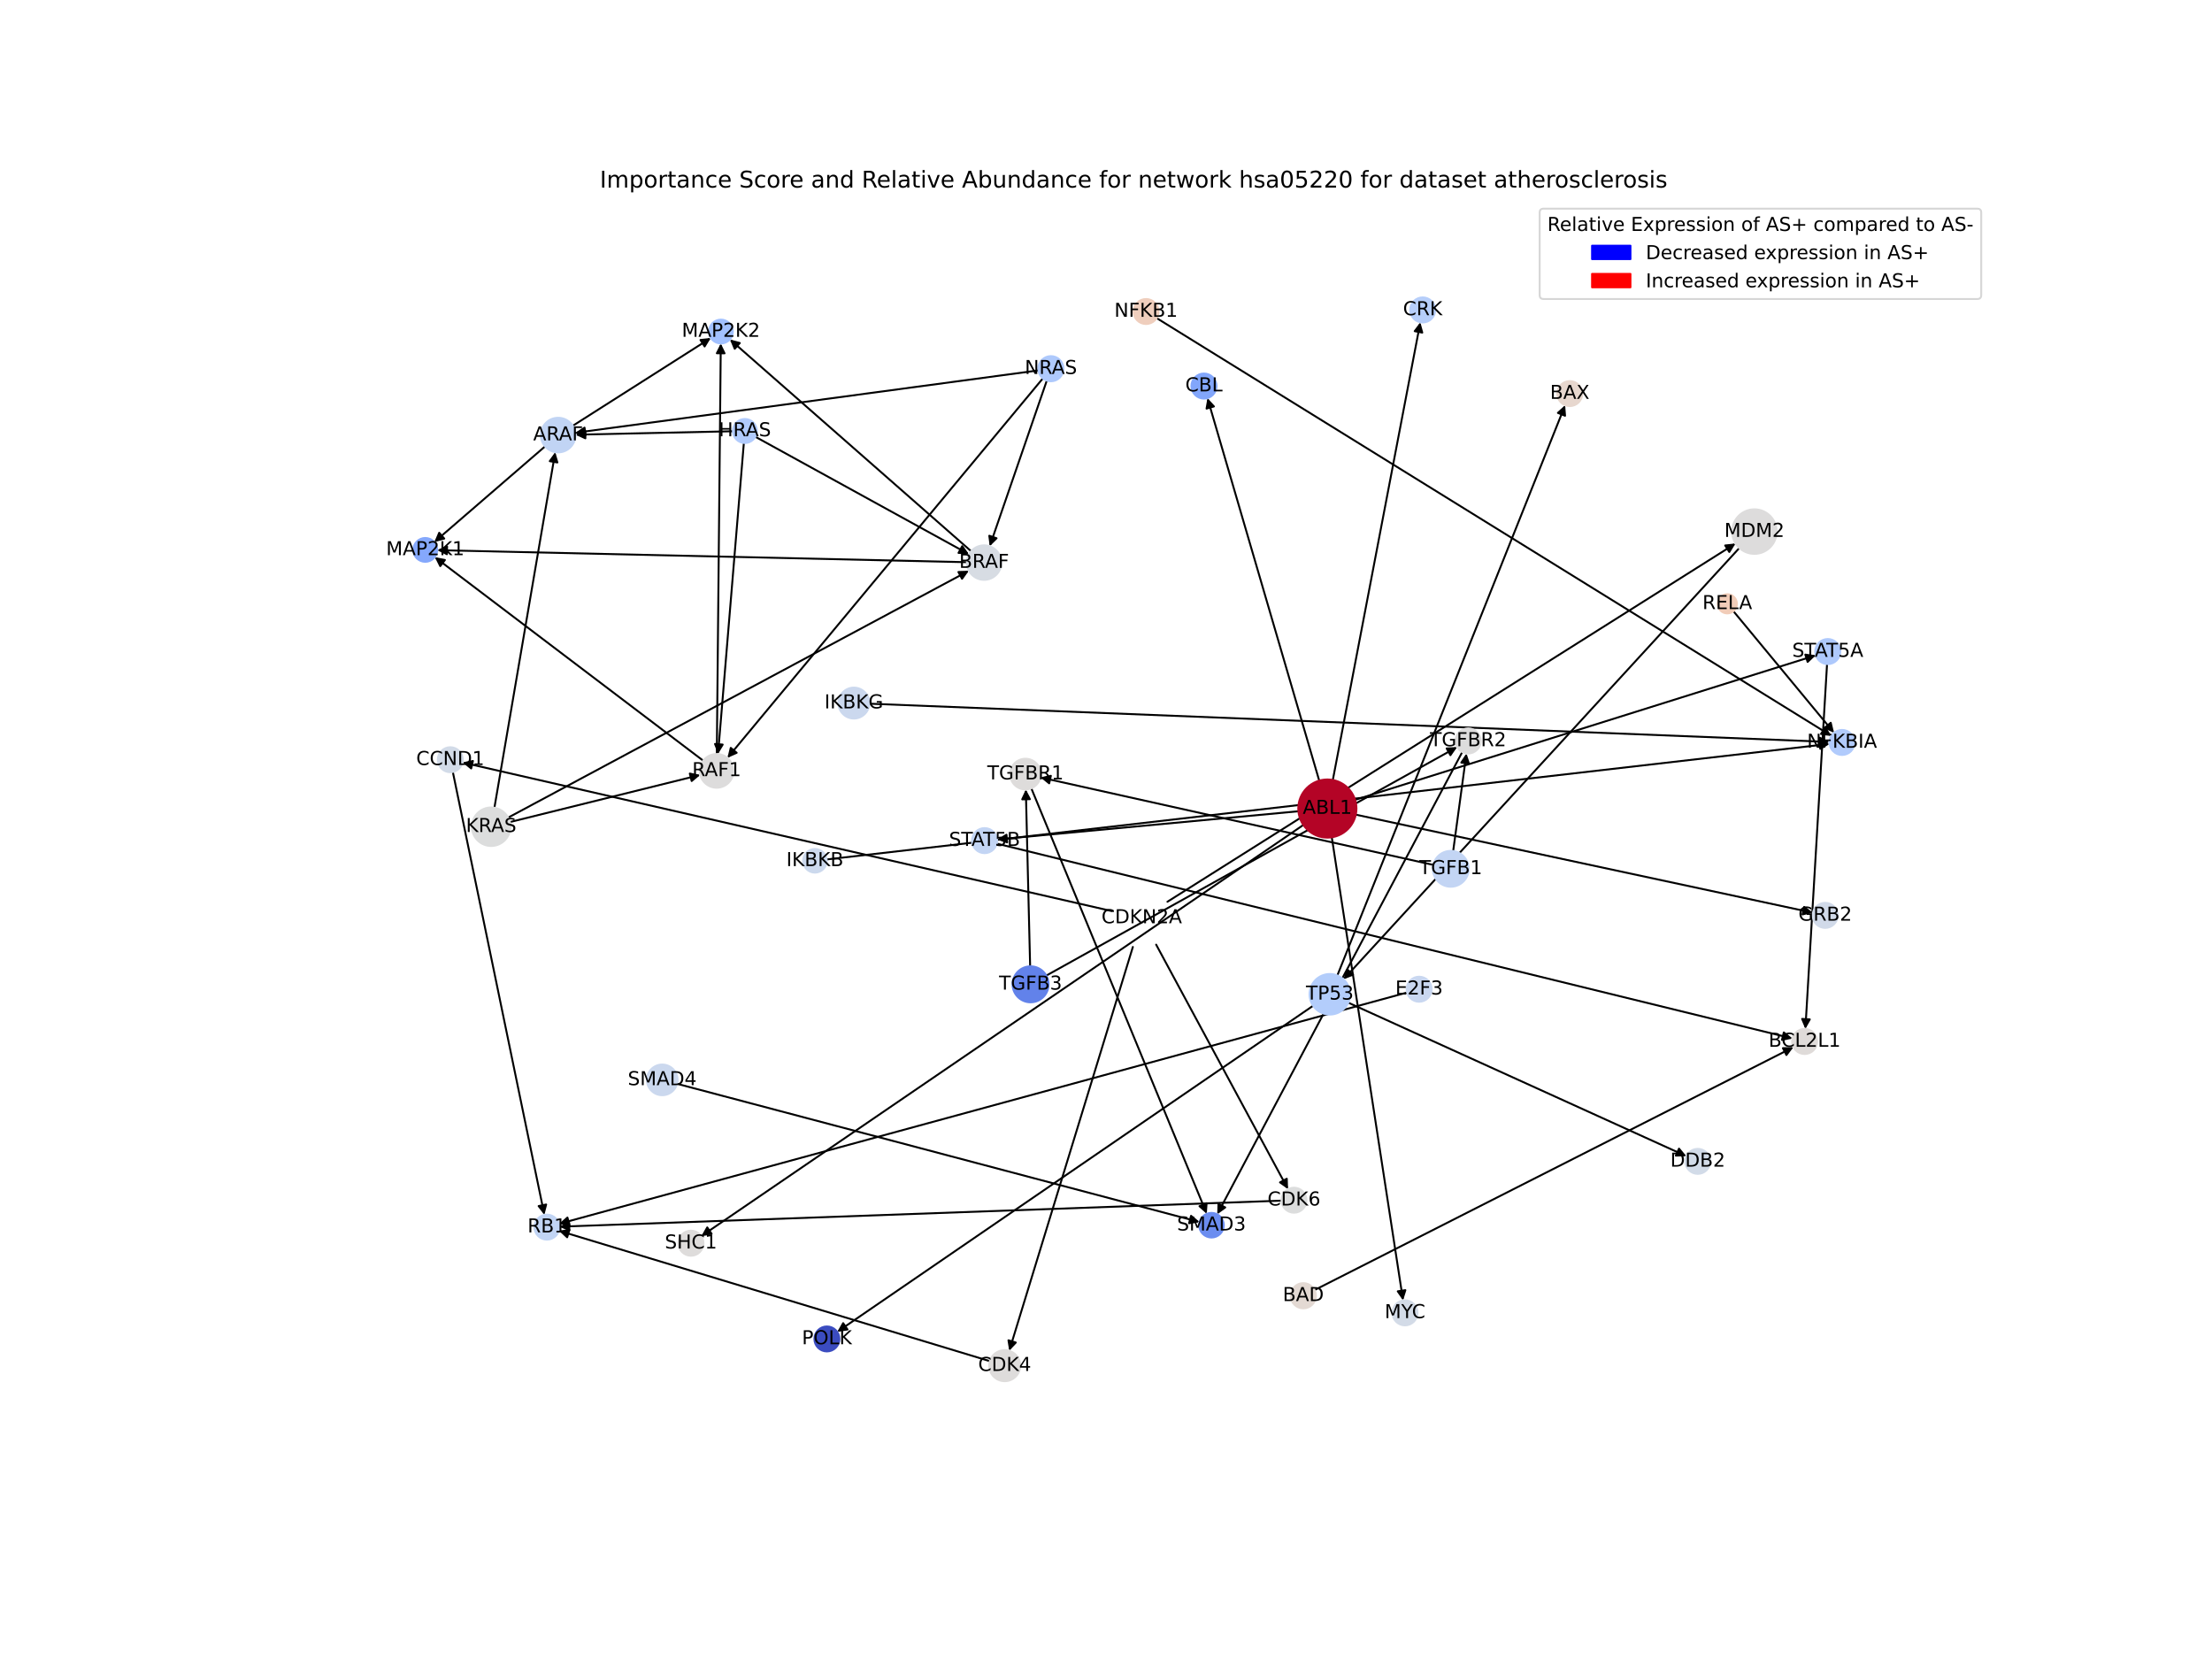 <?xml version="1.0" encoding="utf-8" standalone="no"?>
<!DOCTYPE svg PUBLIC "-//W3C//DTD SVG 1.1//EN"
  "http://www.w3.org/Graphics/SVG/1.1/DTD/svg11.dtd">
<!-- Created with matplotlib (https://matplotlib.org/) -->
<svg height="864pt" version="1.1" viewBox="0 0 1152 864" width="1152pt" xmlns="http://www.w3.org/2000/svg" xmlns:xlink="http://www.w3.org/1999/xlink">
 <defs>
  <style type="text/css">*{stroke-linecap:butt;stroke-linejoin:round;}</style>
 </defs>
 <g id="figure_1">
  <g id="patch_1">
   <path d="M 0 864 
L 1152 864 
L 1152 0 
L 0 0 
z
" style="fill:#ffffff;"/>
  </g>
  <g id="axes_1">
   <g id="patch_2">
    <path clip-path="url(#p665636e9e9)" d="M 696.49 508.007 
Q 755.801 359.517 814.698 212.066 
" style="fill:none;stroke:#000000;stroke-linecap:round;"/>
    <path clip-path="url(#p665636e9e9)" d="M 811.357 215.038 
L 814.698 212.066 
L 815.072 216.522 
L 811.357 215.038 
z
" style="stroke:#000000;stroke-linecap:round;"/>
   </g>
   <g id="patch_3">
    <path clip-path="url(#p665636e9e9)" d="M 702.187 522.185 
Q 790.22 562.162 877.236 601.676 
" style="fill:none;stroke:#000000;stroke-linecap:round;"/>
    <path clip-path="url(#p665636e9e9)" d="M 874.421 598.201 
L 877.236 601.676 
L 872.767 601.843 
L 874.421 598.201 
z
" style="stroke:#000000;stroke-linecap:round;"/>
   </g>
   <g id="patch_4">
    <path clip-path="url(#p665636e9e9)" d="M 683.854 523.792 
Q 559.94 608.712 436.947 693 
" style="fill:none;stroke:#000000;stroke-linecap:round;"/>
    <path clip-path="url(#p665636e9e9)" d="M 441.377 692.389 
L 436.947 693 
L 439.116 689.089 
L 441.377 692.389 
z
" style="stroke:#000000;stroke-linecap:round;"/>
   </g>
   <g id="patch_5">
    <path clip-path="url(#p665636e9e9)" d="M 761.527 391.662 
Q 697.733 512.037 634.462 631.425 
" style="fill:none;stroke:#000000;stroke-linecap:round;"/>
    <path clip-path="url(#p665636e9e9)" d="M 638.102 628.827 
L 634.462 631.425 
L 634.568 626.954 
L 638.102 628.827 
z
" style="stroke:#000000;stroke-linecap:round;"/>
   </g>
   <g id="patch_6">
    <path clip-path="url(#p665636e9e9)" d="M 537.101 410.539 
Q 582.795 521.342 628.062 631.112 
" style="fill:none;stroke:#000000;stroke-linecap:round;"/>
    <path clip-path="url(#p665636e9e9)" d="M 628.386 626.651 
L 628.062 631.112 
L 624.688 628.176 
L 628.386 626.651 
z
" style="stroke:#000000;stroke-linecap:round;"/>
   </g>
   <g id="patch_7">
    <path clip-path="url(#p665636e9e9)" d="M 352.611 564.438 
Q 488.671 600.437 623.65 636.151 
" style="fill:none;stroke:#000000;stroke-linecap:round;"/>
    <path clip-path="url(#p665636e9e9)" d="M 620.294 633.195 
L 623.65 636.151 
L 619.271 637.062 
L 620.294 633.195 
z
" style="stroke:#000000;stroke-linecap:round;"/>
   </g>
   <g id="patch_8">
    <path clip-path="url(#p665636e9e9)" d="M 905.839 285.399 
Q 802.776 397.716 700.469 509.21 
" style="fill:none;stroke:#000000;stroke-linecap:round;"/>
    <path clip-path="url(#p665636e9e9)" d="M 704.647 507.615 
L 700.469 509.21 
L 701.7 504.911 
L 704.647 507.615 
z
" style="stroke:#000000;stroke-linecap:round;"/>
   </g>
   <g id="patch_9">
    <path clip-path="url(#p665636e9e9)" d="M 684.623 671.845 
Q 809.317 608.598 933.014 545.857 
" style="fill:none;stroke:#000000;stroke-linecap:round;"/>
    <path clip-path="url(#p665636e9e9)" d="M 928.542 545.882 
L 933.014 545.857 
L 930.352 549.45 
L 928.542 545.882 
z
" style="stroke:#000000;stroke-linecap:round;"/>
   </g>
   <g id="patch_10">
    <path clip-path="url(#p665636e9e9)" d="M 607.991 469.62 
Q 755.929 376.33 902.921 283.637 
" style="fill:none;stroke:#000000;stroke-linecap:round;"/>
    <path clip-path="url(#p665636e9e9)" d="M 898.471 284.079 
L 902.921 283.637 
L 900.604 287.462 
L 898.471 284.079 
z
" style="stroke:#000000;stroke-linecap:round;"/>
   </g>
   <g id="patch_11">
    <path clip-path="url(#p665636e9e9)" d="M 579.199 474.528 
Q 410.029 435.818 241.95 397.358 
" style="fill:none;stroke:#000000;stroke-linecap:round;"/>
    <path clip-path="url(#p665636e9e9)" d="M 245.403 400.199 
L 241.95 397.358 
L 246.295 396.3 
L 245.403 400.199 
z
" style="stroke:#000000;stroke-linecap:round;"/>
   </g>
   <g id="patch_12">
    <path clip-path="url(#p665636e9e9)" d="M 589.987 493.173 
Q 557.8 598.333 525.94 702.424 
" style="fill:none;stroke:#000000;stroke-linecap:round;"/>
    <path clip-path="url(#p665636e9e9)" d="M 529.023 699.185 
L 525.94 702.424 
L 525.198 698.014 
L 529.023 699.185 
z
" style="stroke:#000000;stroke-linecap:round;"/>
   </g>
   <g id="patch_13">
    <path clip-path="url(#p665636e9e9)" d="M 602.119 491.969 
Q 636.467 555.649 670.283 618.345 
" style="fill:none;stroke:#000000;stroke-linecap:round;"/>
    <path clip-path="url(#p665636e9e9)" d="M 670.145 613.875 
L 670.283 618.345 
L 666.624 615.774 
L 670.145 613.875 
z
" style="stroke:#000000;stroke-linecap:round;"/>
   </g>
   <g id="patch_14">
    <path clip-path="url(#p665636e9e9)" d="M 235.833 402.034 
Q 259.672 517.372 283.285 631.615 
" style="fill:none;stroke:#000000;stroke-linecap:round;"/>
    <path clip-path="url(#p665636e9e9)" d="M 284.434 627.293 
L 283.285 631.615 
L 280.517 628.102 
L 284.434 627.293 
z
" style="stroke:#000000;stroke-linecap:round;"/>
   </g>
   <g id="patch_15">
    <path clip-path="url(#p665636e9e9)" d="M 706.102 424.269 
Q 825.13 449.809 943.065 475.114 
" style="fill:none;stroke:#000000;stroke-linecap:round;"/>
    <path clip-path="url(#p665636e9e9)" d="M 939.574 472.319 
L 943.065 475.114 
L 938.735 476.23 
L 939.574 472.319 
z
" style="stroke:#000000;stroke-linecap:round;"/>
   </g>
   <g id="patch_16">
    <path clip-path="url(#p665636e9e9)" d="M 694.132 406.212 
Q 716.919 287.018 739.496 168.923 
" style="fill:none;stroke:#000000;stroke-linecap:round;"/>
    <path clip-path="url(#p665636e9e9)" d="M 736.78 172.476 
L 739.496 168.923 
L 740.709 173.227 
L 736.78 172.476 
z
" style="stroke:#000000;stroke-linecap:round;"/>
   </g>
   <g id="patch_17">
    <path clip-path="url(#p665636e9e9)" d="M 687.04 406.55 
Q 657.944 306.939 629.161 208.401 
" style="fill:none;stroke:#000000;stroke-linecap:round;"/>
    <path clip-path="url(#p665636e9e9)" d="M 628.363 212.801 
L 629.161 208.401 
L 632.202 211.68 
L 628.363 212.801 
z
" style="stroke:#000000;stroke-linecap:round;"/>
   </g>
   <g id="patch_18">
    <path clip-path="url(#p665636e9e9)" d="M 693.592 436.066 
Q 712.149 556.664 730.537 676.156 
" style="fill:none;stroke:#000000;stroke-linecap:round;"/>
    <path clip-path="url(#p665636e9e9)" d="M 731.906 671.899 
L 730.537 676.156 
L 727.952 672.507 
L 731.906 671.899 
z
" style="stroke:#000000;stroke-linecap:round;"/>
   </g>
   <g id="patch_19">
    <path clip-path="url(#p665636e9e9)" d="M 705.743 416.555 
Q 825.709 378.918 944.609 341.616 
" style="fill:none;stroke:#000000;stroke-linecap:round;"/>
    <path clip-path="url(#p665636e9e9)" d="M 940.194 340.905 
L 944.609 341.616 
L 941.391 344.721 
L 940.194 340.905 
z
" style="stroke:#000000;stroke-linecap:round;"/>
   </g>
   <g id="patch_20">
    <path clip-path="url(#p665636e9e9)" d="M 676.204 422.502 
Q 597.737 429.844 520.383 437.083 
" style="fill:none;stroke:#000000;stroke-linecap:round;"/>
    <path clip-path="url(#p665636e9e9)" d="M 524.552 438.701 
L 520.383 437.083 
L 524.179 434.719 
L 524.552 438.701 
z
" style="stroke:#000000;stroke-linecap:round;"/>
   </g>
   <g id="patch_21">
    <path clip-path="url(#p665636e9e9)" d="M 678.777 429.634 
Q 522.007 536.702 366.16 643.139 
" style="fill:none;stroke:#000000;stroke-linecap:round;"/>
    <path clip-path="url(#p665636e9e9)" d="M 370.591 642.534 
L 366.16 643.139 
L 368.335 639.231 
L 370.591 642.534 
z
" style="stroke:#000000;stroke-linecap:round;"/>
   </g>
   <g id="patch_22">
    <path clip-path="url(#p665636e9e9)" d="M 756.809 443.213 
Q 760.262 417.788 763.565 393.471 
" style="fill:none;stroke:#000000;stroke-linecap:round;"/>
    <path clip-path="url(#p665636e9e9)" d="M 761.044 397.165 
L 763.565 393.471 
L 765.008 397.704 
L 761.044 397.165 
z
" style="stroke:#000000;stroke-linecap:round;"/>
   </g>
   <g id="patch_23">
    <path clip-path="url(#p665636e9e9)" d="M 746.43 450.438 
Q 644.144 427.66 542.949 405.125 
" style="fill:none;stroke:#000000;stroke-linecap:round;"/>
    <path clip-path="url(#p665636e9e9)" d="M 546.419 407.946 
L 542.949 405.125 
L 547.288 404.042 
L 546.419 407.946 
z
" style="stroke:#000000;stroke-linecap:round;"/>
   </g>
   <g id="patch_24">
    <path clip-path="url(#p665636e9e9)" d="M 544.909 508.077 
Q 651.888 448.567 757.891 389.601 
" style="fill:none;stroke:#000000;stroke-linecap:round;"/>
    <path clip-path="url(#p665636e9e9)" d="M 753.423 389.798 
L 757.891 389.601 
L 755.367 393.293 
L 753.423 389.798 
z
" style="stroke:#000000;stroke-linecap:round;"/>
   </g>
   <g id="patch_25">
    <path clip-path="url(#p665636e9e9)" d="M 536.492 503.26 
Q 535.369 457.199 534.273 412.257 
" style="fill:none;stroke:#000000;stroke-linecap:round;"/>
    <path clip-path="url(#p665636e9e9)" d="M 532.371 416.304 
L 534.273 412.257 
L 536.37 416.207 
L 532.371 416.304 
z
" style="stroke:#000000;stroke-linecap:round;"/>
   </g>
   <g id="patch_26">
    <path clip-path="url(#p665636e9e9)" d="M 951.52 345.849 
Q 945.874 440.86 940.295 534.755 
" style="fill:none;stroke:#000000;stroke-linecap:round;"/>
    <path clip-path="url(#p665636e9e9)" d="M 942.529 530.881 
L 940.295 534.755 
L 938.536 530.643 
L 942.529 530.881 
z
" style="stroke:#000000;stroke-linecap:round;"/>
   </g>
   <g id="patch_27">
    <path clip-path="url(#p665636e9e9)" d="M 519.107 439.349 
Q 726.301 490.095 932.409 540.574 
" style="fill:none;stroke:#000000;stroke-linecap:round;"/>
    <path clip-path="url(#p665636e9e9)" d="M 929 537.68 
L 932.409 540.574 
L 928.048 541.565 
L 929 537.68 
z
" style="stroke:#000000;stroke-linecap:round;"/>
   </g>
   <g id="patch_28">
    <path clip-path="url(#p665636e9e9)" d="M 602.376 165.662 
Q 778.077 274.445 952.828 382.64 
" style="fill:none;stroke:#000000;stroke-linecap:round;"/>
    <path clip-path="url(#p665636e9e9)" d="M 950.48 378.833 
L 952.828 382.64 
L 948.374 382.234 
L 950.48 378.833 
z
" style="stroke:#000000;stroke-linecap:round;"/>
   </g>
   <g id="patch_29">
    <path clip-path="url(#p665636e9e9)" d="M 902.765 318.315 
Q 928.964 349.974 954.451 380.772 
" style="fill:none;stroke:#000000;stroke-linecap:round;"/>
    <path clip-path="url(#p665636e9e9)" d="M 953.442 376.416 
L 954.451 380.772 
L 950.36 378.966 
L 953.442 376.416 
z
" style="stroke:#000000;stroke-linecap:round;"/>
   </g>
   <g id="patch_30">
    <path clip-path="url(#p665636e9e9)" d="M 430.522 447.594 
Q 691.682 417.502 951.732 387.538 
" style="fill:none;stroke:#000000;stroke-linecap:round;"/>
    <path clip-path="url(#p665636e9e9)" d="M 947.529 386.009 
L 951.732 387.538 
L 947.987 389.982 
L 947.529 386.009 
z
" style="stroke:#000000;stroke-linecap:round;"/>
   </g>
   <g id="patch_31">
    <path clip-path="url(#p665636e9e9)" d="M 452.746 366.478 
Q 702.776 376.44 951.688 386.358 
" style="fill:none;stroke:#000000;stroke-linecap:round;"/>
    <path clip-path="url(#p665636e9e9)" d="M 947.771 384.201 
L 951.688 386.358 
L 947.612 388.197 
L 947.771 384.201 
z
" style="stroke:#000000;stroke-linecap:round;"/>
   </g>
   <g id="patch_32">
    <path clip-path="url(#p665636e9e9)" d="M 732.777 516.901 
Q 511.946 577.137 292.193 637.078 
" style="fill:none;stroke:#000000;stroke-linecap:round;"/>
    <path clip-path="url(#p665636e9e9)" d="M 296.578 637.955 
L 292.193 637.078 
L 295.525 634.096 
L 296.578 637.955 
z
" style="stroke:#000000;stroke-linecap:round;"/>
   </g>
   <g id="patch_33">
    <path clip-path="url(#p665636e9e9)" d="M 515.5 708.885 
Q 403.281 674.929 292.133 641.297 
" style="fill:none;stroke:#000000;stroke-linecap:round;"/>
    <path clip-path="url(#p665636e9e9)" d="M 295.382 644.369 
L 292.133 641.297 
L 296.541 640.541 
L 295.382 644.369 
z
" style="stroke:#000000;stroke-linecap:round;"/>
   </g>
   <g id="patch_34">
    <path clip-path="url(#p665636e9e9)" d="M 667.396 625.295 
Q 479.365 632.074 292.452 638.812 
" style="fill:none;stroke:#000000;stroke-linecap:round;"/>
    <path clip-path="url(#p665636e9e9)" d="M 296.522 640.666 
L 292.452 638.812 
L 296.378 636.669 
L 296.522 640.666 
z
" style="stroke:#000000;stroke-linecap:round;"/>
   </g>
   <g id="patch_35">
    <path clip-path="url(#p665636e9e9)" d="M 503.531 292.79 
Q 365.608 289.657 228.803 286.55 
" style="fill:none;stroke:#000000;stroke-linecap:round;"/>
    <path clip-path="url(#p665636e9e9)" d="M 232.756 288.64 
L 228.803 286.55 
L 232.847 284.641 
L 232.756 288.64 
z
" style="stroke:#000000;stroke-linecap:round;"/>
   </g>
   <g id="patch_36">
    <path clip-path="url(#p665636e9e9)" d="M 505.761 287.065 
Q 442.94 231.916 380.958 177.503 
" style="fill:none;stroke:#000000;stroke-linecap:round;"/>
    <path clip-path="url(#p665636e9e9)" d="M 382.645 181.645 
L 380.958 177.503 
L 385.284 178.639 
L 382.645 181.645 
z
" style="stroke:#000000;stroke-linecap:round;"/>
   </g>
   <g id="patch_37">
    <path clip-path="url(#p665636e9e9)" d="M 366.226 396.156 
Q 296.325 343.147 227.315 290.813 
" style="fill:none;stroke:#000000;stroke-linecap:round;"/>
    <path clip-path="url(#p665636e9e9)" d="M 229.294 294.823 
L 227.315 290.813 
L 231.711 291.636 
L 229.294 294.823 
z
" style="stroke:#000000;stroke-linecap:round;"/>
   </g>
   <g id="patch_38">
    <path clip-path="url(#p665636e9e9)" d="M 373.311 392.677 
Q 374.349 285.778 375.376 179.997 
" style="fill:none;stroke:#000000;stroke-linecap:round;"/>
    <path clip-path="url(#p665636e9e9)" d="M 373.337 183.978 
L 375.376 179.997 
L 377.337 184.016 
L 373.337 183.978 
z
" style="stroke:#000000;stroke-linecap:round;"/>
   </g>
   <g id="patch_39">
    <path clip-path="url(#p665636e9e9)" d="M 283.866 232.477 
Q 255.021 257.4 227.021 281.591 
" style="fill:none;stroke:#000000;stroke-linecap:round;"/>
    <path clip-path="url(#p665636e9e9)" d="M 231.356 280.489 
L 227.021 281.591 
L 228.741 277.463 
L 231.356 280.489 
z
" style="stroke:#000000;stroke-linecap:round;"/>
   </g>
   <g id="patch_40">
    <path clip-path="url(#p665636e9e9)" d="M 298.294 221.745 
Q 334.249 198.873 369.26 176.601 
" style="fill:none;stroke:#000000;stroke-linecap:round;"/>
    <path clip-path="url(#p665636e9e9)" d="M 364.812 177.06 
L 369.26 176.601 
L 366.959 180.435 
L 364.812 177.06 
z
" style="stroke:#000000;stroke-linecap:round;"/>
   </g>
   <g id="patch_41">
    <path clip-path="url(#p665636e9e9)" d="M 393.401 227.475 
Q 449.019 258.068 503.658 288.122 
" style="fill:none;stroke:#000000;stroke-linecap:round;"/>
    <path clip-path="url(#p665636e9e9)" d="M 501.117 284.442 
L 503.658 288.122 
L 499.189 287.947 
L 501.117 284.442 
z
" style="stroke:#000000;stroke-linecap:round;"/>
   </g>
   <g id="patch_42">
    <path clip-path="url(#p665636e9e9)" d="M 387.396 230.693 
Q 380.675 311.7 374.045 391.592 
" style="fill:none;stroke:#000000;stroke-linecap:round;"/>
    <path clip-path="url(#p665636e9e9)" d="M 376.369 387.771 
L 374.045 391.592 
L 372.383 387.44 
L 376.369 387.771 
z
" style="stroke:#000000;stroke-linecap:round;"/>
   </g>
   <g id="patch_43">
    <path clip-path="url(#p665636e9e9)" d="M 381.656 224.594 
Q 340.678 225.491 300.819 226.363 
" style="fill:none;stroke:#000000;stroke-linecap:round;"/>
    <path clip-path="url(#p665636e9e9)" d="M 304.861 228.275 
L 300.819 226.363 
L 304.774 224.276 
L 304.861 228.275 
z
" style="stroke:#000000;stroke-linecap:round;"/>
   </g>
   <g id="patch_44">
    <path clip-path="url(#p665636e9e9)" d="M 264.644 425.808 
Q 384.618 361.524 503.606 297.768 
" style="fill:none;stroke:#000000;stroke-linecap:round;"/>
    <path clip-path="url(#p665636e9e9)" d="M 499.135 297.894 
L 503.606 297.768 
L 501.025 301.42 
L 499.135 297.894 
z
" style="stroke:#000000;stroke-linecap:round;"/>
   </g>
   <g id="patch_45">
    <path clip-path="url(#p665636e9e9)" d="M 265.539 428.136 
Q 315.119 415.857 363.613 403.845 
" style="fill:none;stroke:#000000;stroke-linecap:round;"/>
    <path clip-path="url(#p665636e9e9)" d="M 359.249 402.866 
L 363.613 403.845 
L 360.211 406.748 
L 359.249 402.866 
z
" style="stroke:#000000;stroke-linecap:round;"/>
   </g>
   <g id="patch_46">
    <path clip-path="url(#p665636e9e9)" d="M 257.488 420.656 
Q 273.327 328.064 288.978 236.574 
" style="fill:none;stroke:#000000;stroke-linecap:round;"/>
    <path clip-path="url(#p665636e9e9)" d="M 286.332 240.179 
L 288.978 236.574 
L 290.275 240.854 
L 286.332 240.179 
z
" style="stroke:#000000;stroke-linecap:round;"/>
   </g>
   <g id="patch_47">
    <path clip-path="url(#p665636e9e9)" d="M 545.167 198.217 
Q 530.304 241.358 515.806 283.442 
" style="fill:none;stroke:#000000;stroke-linecap:round;"/>
    <path clip-path="url(#p665636e9e9)" d="M 519 280.312 
L 515.806 283.442 
L 515.218 279.009 
L 519 280.312 
z
" style="stroke:#000000;stroke-linecap:round;"/>
   </g>
   <g id="patch_48">
    <path clip-path="url(#p665636e9e9)" d="M 543.113 197.06 
Q 460.978 295.883 379.558 393.846 
" style="fill:none;stroke:#000000;stroke-linecap:round;"/>
    <path clip-path="url(#p665636e9e9)" d="M 383.653 392.048 
L 379.558 393.846 
L 380.577 389.491 
L 383.653 392.048 
z
" style="stroke:#000000;stroke-linecap:round;"/>
   </g>
   <g id="patch_49">
    <path clip-path="url(#p665636e9e9)" d="M 540.806 192.895 
Q 420.213 209.138 300.729 225.232 
" style="fill:none;stroke:#000000;stroke-linecap:round;"/>
    <path clip-path="url(#p665636e9e9)" d="M 304.96 226.68 
L 300.729 225.232 
L 304.426 222.716 
L 304.96 226.68 
z
" style="stroke:#000000;stroke-linecap:round;"/>
   </g>
   <g id="PathCollection_1">
    <path clip-path="url(#p665636e9e9)" d="M 939.841 548.927 
C 941.574 548.927 943.236 548.238 944.461 547.013 
C 945.686 545.788 946.374 544.126 946.374 542.394 
C 946.374 540.661 945.686 539 944.461 537.774 
C 943.236 536.549 941.574 535.861 939.841 535.861 
C 938.109 535.861 936.447 536.549 935.222 537.774 
C 933.997 539 933.308 540.661 933.308 542.394 
C 933.308 544.126 933.997 545.788 935.222 547.013 
C 936.447 548.238 938.109 548.927 939.841 548.927 
z
" style="fill:#dfdbd9;stroke:#dfdbd9;"/>
    <path clip-path="url(#p665636e9e9)" d="M 692.57 528.382 
C 695.372 528.382 698.059 527.269 700.04 525.288 
C 702.021 523.307 703.134 520.62 703.134 517.818 
C 703.134 515.017 702.021 512.33 700.04 510.349 
C 698.059 508.368 695.372 507.255 692.57 507.255 
C 689.769 507.255 687.082 508.368 685.101 510.349 
C 683.12 512.33 682.007 515.017 682.007 517.818 
C 682.007 520.62 683.12 523.307 685.101 525.288 
C 687.082 527.269 689.769 528.382 692.57 528.382 
z
" style="fill:#b3cdfb;stroke:#b3cdfb;"/>
    <path clip-path="url(#p665636e9e9)" d="M 731.701 690.252 
C 733.434 690.252 735.095 689.564 736.32 688.339 
C 737.546 687.114 738.234 685.452 738.234 683.719 
C 738.234 681.987 737.546 680.325 736.32 679.1 
C 735.095 677.875 733.434 677.186 731.701 677.186 
C 729.968 677.186 728.307 677.875 727.082 679.1 
C 725.857 680.325 725.168 681.987 725.168 683.719 
C 725.168 685.452 725.857 687.114 727.082 688.339 
C 728.307 689.564 729.968 690.252 731.701 690.252 
z
" style="fill:#d3dbe7;stroke:#d3dbe7;"/>
    <path clip-path="url(#p665636e9e9)" d="M 764.597 392.425 
C 766.335 392.425 768.002 391.735 769.231 390.505 
C 770.461 389.276 771.151 387.609 771.151 385.871 
C 771.151 384.132 770.461 382.465 769.231 381.236 
C 768.002 380.007 766.335 379.316 764.597 379.316 
C 762.858 379.316 761.191 380.007 759.962 381.236 
C 758.733 382.465 758.042 384.132 758.042 385.871 
C 758.042 387.609 758.733 389.276 759.962 390.505 
C 761.191 391.735 762.858 392.425 764.597 392.425 
z
" style="fill:#dddcdc;stroke:#dddcdc;"/>
    <path clip-path="url(#p665636e9e9)" d="M 534.051 411.14 
C 536.172 411.14 538.206 410.298 539.705 408.798 
C 541.205 407.298 542.048 405.264 542.048 403.143 
C 542.048 401.022 541.205 398.988 539.705 397.489 
C 538.206 395.989 536.172 395.146 534.051 395.146 
C 531.93 395.146 529.896 395.989 528.396 397.489 
C 526.897 398.988 526.054 401.022 526.054 403.143 
C 526.054 405.264 526.897 407.298 528.396 408.798 
C 529.896 410.298 531.93 411.14 534.051 411.14 
z
" style="fill:#dedcdb;stroke:#dedcdb;"/>
    <path clip-path="url(#p665636e9e9)" d="M 344.89 570.386 
C 347.009 570.386 349.042 569.544 350.541 568.045 
C 352.039 566.547 352.881 564.514 352.881 562.395 
C 352.881 560.276 352.039 558.243 350.541 556.744 
C 349.042 555.246 347.009 554.404 344.89 554.404 
C 342.771 554.404 340.738 555.246 339.24 556.744 
C 337.741 558.243 336.899 560.276 336.899 562.395 
C 336.899 564.514 337.741 566.547 339.24 568.045 
C 340.738 569.544 342.771 570.386 344.89 570.386 
z
" style="fill:#cbd8ee;stroke:#cbd8ee;"/>
    <path clip-path="url(#p665636e9e9)" d="M 959.326 393.188 
C 961.056 393.188 962.716 392.501 963.94 391.277 
C 965.164 390.053 965.851 388.393 965.851 386.663 
C 965.851 384.932 965.164 383.272 963.94 382.048 
C 962.716 380.825 961.056 380.137 959.326 380.137 
C 957.595 380.137 955.935 380.825 954.711 382.048 
C 953.488 383.272 952.8 384.932 952.8 386.663 
C 952.8 388.393 953.488 390.053 954.711 391.277 
C 955.935 392.501 957.595 393.188 959.326 393.188 
z
" style="fill:#b1cbfc;stroke:#b1cbfc;"/>
    <path clip-path="url(#p665636e9e9)" d="M 913.683 288.455 
C 916.76 288.455 919.712 287.232 921.888 285.056 
C 924.065 282.88 925.287 279.928 925.287 276.85 
C 925.287 273.773 924.065 270.821 921.888 268.645 
C 919.712 266.468 916.76 265.246 913.683 265.246 
C 910.605 265.246 907.653 266.468 905.477 268.645 
C 903.301 270.821 902.078 273.773 902.078 276.85 
C 902.078 279.928 903.301 282.88 905.477 285.056 
C 907.653 287.232 910.605 288.455 913.683 288.455 
z
" style="fill:#dddcdc;stroke:#dddcdc;"/>
    <path clip-path="url(#p665636e9e9)" d="M 678.755 681.398 
C 680.499 681.398 682.172 680.705 683.405 679.472 
C 684.638 678.239 685.331 676.566 685.331 674.822 
C 685.331 673.078 684.638 671.405 683.405 670.172 
C 682.172 668.939 680.499 668.246 678.755 668.246 
C 677.011 668.246 675.338 668.939 674.105 670.172 
C 672.872 671.405 672.179 673.078 672.179 674.822 
C 672.179 676.566 672.872 678.239 674.105 679.472 
C 675.338 680.705 677.011 681.398 678.755 681.398 
z
" style="fill:#e3d9d3;stroke:#e3d9d3;"/>
    <path clip-path="url(#p665636e9e9)" d="M 594.614 493.866 
C 598.808 493.866 602.83 492.2 605.795 489.235 
C 608.76 486.27 610.426 482.248 610.426 478.055 
C 610.426 473.862 608.76 469.84 605.795 466.875 
C 602.83 463.91 598.808 462.244 594.614 462.244 
C 590.421 462.244 586.399 463.91 583.434 466.875 
C 580.469 469.84 578.803 473.862 578.803 478.055 
C 578.803 482.248 580.469 486.27 583.434 489.235 
C 586.399 492.2 590.421 493.866 594.614 493.866 
z
" style="fill:none;"/>
    <path clip-path="url(#p665636e9e9)" d="M 950.548 483.252 
C 952.281 483.252 953.942 482.564 955.167 481.339 
C 956.392 480.114 957.081 478.452 957.081 476.719 
C 957.081 474.987 956.392 473.325 955.167 472.1 
C 953.942 470.875 952.281 470.186 950.548 470.186 
C 948.815 470.186 947.154 470.875 945.929 472.1 
C 944.703 473.325 944.015 474.987 944.015 476.719 
C 944.015 478.452 944.703 480.114 945.929 481.339 
C 947.154 482.564 948.815 483.252 950.548 483.252 
z
" style="fill:#d1dae9;stroke:#d1dae9;"/>
    <path clip-path="url(#p665636e9e9)" d="M 740.932 167.944 
C 742.664 167.944 744.326 167.255 745.551 166.03 
C 746.776 164.805 747.465 163.143 747.465 161.411 
C 747.465 159.678 746.776 158.017 745.551 156.791 
C 744.326 155.566 742.664 154.878 740.932 154.878 
C 739.199 154.878 737.537 155.566 736.312 156.791 
C 735.087 158.017 734.399 159.678 734.399 161.411 
C 734.399 163.143 735.087 164.805 736.312 166.03 
C 737.537 167.255 739.199 167.944 740.932 167.944 
z
" style="fill:#b6cefa;stroke:#b6cefa;"/>
    <path clip-path="url(#p665636e9e9)" d="M 627.017 207.593 
C 628.749 207.593 630.411 206.904 631.636 205.679 
C 632.861 204.454 633.55 202.792 633.55 201.06 
C 633.55 199.327 632.861 197.665 631.636 196.44 
C 630.411 195.215 628.749 194.527 627.017 194.527 
C 625.284 194.527 623.622 195.215 622.397 196.44 
C 621.172 197.665 620.484 199.327 620.484 201.06 
C 620.484 202.792 621.172 204.454 622.397 205.679 
C 623.622 206.904 625.284 207.593 627.017 207.593 
z
" style="fill:#82a6fb;stroke:#82a6fb;"/>
    <path clip-path="url(#p665636e9e9)" d="M 284.829 645.598 
C 286.556 645.598 288.212 644.912 289.433 643.691 
C 290.654 642.47 291.34 640.813 291.34 639.087 
C 291.34 637.36 290.654 635.704 289.433 634.483 
C 288.212 633.262 286.556 632.576 284.829 632.576 
C 283.102 632.576 281.446 633.262 280.225 634.483 
C 279.004 635.704 278.318 637.36 278.318 639.087 
C 278.318 640.813 279.004 642.47 280.225 643.691 
C 281.446 644.912 283.102 645.598 284.829 645.598 
z
" style="fill:#c1d4f4;stroke:#c1d4f4;"/>
    <path clip-path="url(#p665636e9e9)" d="M 630.935 644.495 
C 632.637 644.495 634.269 643.819 635.472 642.616 
C 636.675 641.413 637.351 639.78 637.351 638.079 
C 637.351 636.377 636.675 634.745 635.472 633.542 
C 634.269 632.339 632.637 631.663 630.935 631.663 
C 629.234 631.663 627.602 632.339 626.398 633.542 
C 625.195 634.745 624.519 636.377 624.519 638.079 
C 624.519 639.78 625.195 641.413 626.398 642.616 
C 627.602 643.819 629.234 644.495 630.935 644.495 
z
" style="fill:#6b8df0;stroke:#6b8df0;"/>
    <path clip-path="url(#p665636e9e9)" d="M 234.514 402.167 
C 236.241 402.167 237.897 401.481 239.118 400.26 
C 240.339 399.039 241.025 397.383 241.025 395.656 
C 241.025 393.929 240.339 392.273 239.118 391.052 
C 237.897 389.831 236.241 389.145 234.514 389.145 
C 232.788 389.145 231.131 389.831 229.91 391.052 
C 228.689 392.273 228.003 393.929 228.003 395.656 
C 228.003 397.383 228.689 399.039 229.91 400.26 
C 231.131 401.481 232.788 402.167 234.514 402.167 
z
" style="fill:#d2dbe8;stroke:#d2dbe8;"/>
    <path clip-path="url(#p665636e9e9)" d="M 817.527 211.495 
C 819.254 211.495 820.91 210.809 822.131 209.588 
C 823.352 208.367 824.038 206.711 824.038 204.984 
C 824.038 203.257 823.352 201.601 822.131 200.38 
C 820.91 199.159 819.254 198.473 817.527 198.473 
C 815.8 198.473 814.144 199.159 812.923 200.38 
C 811.702 201.601 811.016 203.257 811.016 204.984 
C 811.016 206.711 811.702 208.367 812.923 209.588 
C 814.144 210.809 815.8 211.495 817.527 211.495 
z
" style="fill:#e7d7ce;stroke:#e7d7ce;"/>
    <path clip-path="url(#p665636e9e9)" d="M 884.183 611.341 
C 885.91 611.341 887.566 610.655 888.787 609.434 
C 890.008 608.213 890.694 606.557 890.694 604.83 
C 890.694 603.103 890.008 601.447 888.787 600.226 
C 887.566 599.005 885.91 598.319 884.183 598.319 
C 882.456 598.319 880.8 599.005 879.579 600.226 
C 878.358 601.447 877.672 603.103 877.672 604.83 
C 877.672 606.557 878.358 608.213 879.579 609.434 
C 880.8 610.655 882.456 611.341 884.183 611.341 
z
" style="fill:#d2dbe8;stroke:#d2dbe8;"/>
    <path clip-path="url(#p665636e9e9)" d="M 430.651 703.826 
C 432.378 703.826 434.034 703.14 435.255 701.919 
C 436.476 700.698 437.162 699.042 437.162 697.315 
C 437.162 695.588 436.476 693.932 435.255 692.711 
C 434.034 691.49 432.378 690.804 430.651 690.804 
C 428.924 690.804 427.268 691.49 426.047 692.711 
C 424.826 693.932 424.14 695.588 424.14 697.315 
C 424.14 699.042 424.826 700.698 426.047 701.919 
C 427.268 703.14 428.924 703.826 430.651 703.826 
z
" style="fill:#3b4cc0;stroke:#3b4cc0;"/>
    <path clip-path="url(#p665636e9e9)" d="M 691.287 436.239 
C 695.305 436.239 699.158 434.643 701.999 431.802 
C 704.84 428.962 706.436 425.108 706.436 421.091 
C 706.436 417.073 704.84 413.22 701.999 410.379 
C 699.158 407.538 695.305 405.942 691.287 405.942 
C 687.27 405.942 683.416 407.538 680.575 410.379 
C 677.734 413.22 676.138 417.073 676.138 421.091 
C 676.138 425.108 677.734 428.962 680.575 431.802 
C 683.416 434.643 687.27 436.239 691.287 436.239 
z
" style="fill:#b40426;stroke:#b40426;"/>
    <path clip-path="url(#p665636e9e9)" d="M 755.552 461.813 
C 758.03 461.813 760.407 460.828 762.159 459.076 
C 763.911 457.324 764.896 454.947 764.896 452.469 
C 764.896 449.991 763.911 447.614 762.159 445.862 
C 760.407 444.11 758.03 443.126 755.552 443.126 
C 753.075 443.126 750.698 444.11 748.946 445.862 
C 747.193 447.614 746.209 449.991 746.209 452.469 
C 746.209 454.947 747.193 457.324 748.946 459.076 
C 750.698 460.828 753.075 461.813 755.552 461.813 
z
" style="fill:#c3d5f4;stroke:#c3d5f4;"/>
    <path clip-path="url(#p665636e9e9)" d="M 536.72 522.006 
C 539.206 522.006 541.591 521.018 543.349 519.26 
C 545.106 517.502 546.094 515.118 546.094 512.632 
C 546.094 510.146 545.106 507.762 543.349 506.004 
C 541.591 504.246 539.206 503.258 536.72 503.258 
C 534.234 503.258 531.85 504.246 530.092 506.004 
C 528.334 507.762 527.347 510.146 527.347 512.632 
C 527.347 515.118 528.334 517.502 530.092 519.26 
C 531.85 521.018 534.234 522.006 536.72 522.006 
z
" style="fill:#6282ea;stroke:#6282ea;"/>
    <path clip-path="url(#p665636e9e9)" d="M 951.907 345.859 
C 953.64 345.859 955.302 345.171 956.527 343.946 
C 957.752 342.72 958.44 341.059 958.44 339.326 
C 958.44 337.594 957.752 335.932 956.527 334.707 
C 955.302 333.482 953.64 332.793 951.907 332.793 
C 950.175 332.793 948.513 333.482 947.288 334.707 
C 946.063 335.932 945.374 337.594 945.374 339.326 
C 945.374 341.059 946.063 342.72 947.288 343.946 
C 948.513 345.171 950.175 345.859 951.907 345.859 
z
" style="fill:#aec9fc;stroke:#aec9fc;"/>
    <path clip-path="url(#p665636e9e9)" d="M 512.763 444.329 
C 514.496 444.329 516.158 443.64 517.383 442.415 
C 518.608 441.19 519.296 439.528 519.296 437.796 
C 519.296 436.063 518.608 434.401 517.383 433.176 
C 516.158 431.951 514.496 431.263 512.763 431.263 
C 511.031 431.263 509.369 431.951 508.144 433.176 
C 506.919 434.401 506.23 436.063 506.23 437.796 
C 506.23 439.528 506.919 441.19 508.144 442.415 
C 509.369 443.64 511.031 444.329 512.763 444.329 
z
" style="fill:#c3d5f4;stroke:#c3d5f4;"/>
    <path clip-path="url(#p665636e9e9)" d="M 596.842 168.747 
C 598.569 168.747 600.225 168.061 601.446 166.84 
C 602.667 165.619 603.353 163.963 603.353 162.236 
C 603.353 160.509 602.667 158.853 601.446 157.632 
C 600.225 156.411 598.569 155.725 596.842 155.725 
C 595.116 155.725 593.459 156.411 592.238 157.632 
C 591.017 158.853 590.331 160.509 590.331 162.236 
C 590.331 163.963 591.017 165.619 592.238 166.84 
C 593.459 168.061 595.116 168.747 596.842 168.747 
z
" style="fill:#efcebd;stroke:#efcebd;"/>
    <path clip-path="url(#p665636e9e9)" d="M 899.575 319.461 
C 900.901 319.461 902.173 318.934 903.111 317.997 
C 904.049 317.059 904.575 315.787 904.575 314.461 
C 904.575 313.135 904.049 311.863 903.111 310.926 
C 902.173 309.988 900.901 309.461 899.575 309.461 
C 898.249 309.461 896.978 309.988 896.04 310.926 
C 895.102 311.863 894.575 313.135 894.575 314.461 
C 894.575 315.787 895.102 317.059 896.04 317.997 
C 896.978 318.934 898.249 319.461 899.575 319.461 
z
" style="fill:#f1ccb8;stroke:#f1ccb8;"/>
    <path clip-path="url(#p665636e9e9)" d="M 424.404 454.459 
C 426.038 454.459 427.605 453.81 428.76 452.655 
C 429.915 451.5 430.564 449.933 430.564 448.299 
C 430.564 446.665 429.915 445.098 428.76 443.943 
C 427.605 442.788 426.038 442.138 424.404 442.138 
C 422.77 442.138 421.203 442.788 420.048 443.943 
C 418.893 445.098 418.243 446.665 418.243 448.299 
C 418.243 449.933 418.893 451.5 420.048 452.655 
C 421.203 453.81 422.77 454.459 424.404 454.459 
z
" style="fill:#ccd9ed;stroke:#ccd9ed;"/>
    <path clip-path="url(#p665636e9e9)" d="M 444.693 374.213 
C 446.829 374.213 448.878 373.364 450.389 371.853 
C 451.9 370.343 452.748 368.293 452.748 366.157 
C 452.748 364.021 451.9 361.971 450.389 360.461 
C 448.878 358.95 446.829 358.101 444.693 358.101 
C 442.556 358.101 440.507 358.95 438.996 360.461 
C 437.486 361.971 436.637 364.021 436.637 366.157 
C 436.637 368.293 437.486 370.343 438.996 371.853 
C 440.507 373.364 442.556 374.213 444.693 374.213 
z
" style="fill:#cbd8ee;stroke:#cbd8ee;"/>
    <path clip-path="url(#p665636e9e9)" d="M 359.842 653.986 
C 361.575 653.986 363.237 653.298 364.462 652.073 
C 365.687 650.848 366.375 649.186 366.375 647.454 
C 366.375 645.721 365.687 644.059 364.462 642.834 
C 363.237 641.609 361.575 640.921 359.842 640.921 
C 358.11 640.921 356.448 641.609 355.223 642.834 
C 353.998 644.059 353.31 645.721 353.31 647.454 
C 353.31 649.186 353.998 650.848 355.223 652.073 
C 356.448 653.298 358.11 653.986 359.842 653.986 
z
" style="fill:#dedcdb;stroke:#dedcdb;"/>
    <path clip-path="url(#p665636e9e9)" d="M 739.074 521.709 
C 740.805 521.709 742.465 521.022 743.688 519.798 
C 744.912 518.574 745.6 516.914 745.6 515.184 
C 745.6 513.453 744.912 511.793 743.688 510.569 
C 742.465 509.346 740.805 508.658 739.074 508.658 
C 737.344 508.658 735.684 509.346 734.46 510.569 
C 733.236 511.793 732.549 513.453 732.549 515.184 
C 732.549 516.914 733.236 518.574 734.46 519.798 
C 735.684 521.022 737.344 521.709 739.074 521.709 
z
" style="fill:#c9d7f0;stroke:#c9d7f0;"/>
    <path clip-path="url(#p665636e9e9)" d="M 523.245 719.32 
C 525.391 719.32 527.449 718.467 528.966 716.95 
C 530.483 715.433 531.336 713.375 531.336 711.229 
C 531.336 709.083 530.483 707.025 528.966 705.508 
C 527.449 703.991 525.391 703.138 523.245 703.138 
C 521.099 703.138 519.041 703.991 517.524 705.508 
C 516.007 707.025 515.154 709.083 515.154 711.229 
C 515.154 713.375 516.007 715.433 517.524 716.95 
C 519.041 718.467 521.099 719.32 523.245 719.32 
z
" style="fill:#dedcdb;stroke:#dedcdb;"/>
    <path clip-path="url(#p665636e9e9)" d="M 673.905 631.571 
C 675.632 631.571 677.288 630.885 678.509 629.664 
C 679.73 628.443 680.416 626.787 680.416 625.06 
C 680.416 623.334 679.73 621.677 678.509 620.456 
C 677.288 619.235 675.632 618.549 673.905 618.549 
C 672.179 618.549 670.522 619.235 669.301 620.456 
C 668.08 621.677 667.394 623.334 667.394 625.06 
C 667.394 626.787 668.08 628.443 669.301 629.664 
C 670.522 630.885 672.179 631.571 673.905 631.571 
z
" style="fill:#dcdddd;stroke:#dcdddd;"/>
    <path clip-path="url(#p665636e9e9)" d="M 221.474 292.598 
C 223.122 292.598 224.703 291.943 225.868 290.778 
C 227.034 289.612 227.688 288.032 227.688 286.384 
C 227.688 284.736 227.034 283.155 225.868 281.99 
C 224.703 280.824 223.122 280.17 221.474 280.17 
C 219.826 280.17 218.246 280.824 217.08 281.99 
C 215.915 283.155 215.26 284.736 215.26 286.384 
C 215.26 288.032 215.915 289.612 217.08 290.778 
C 218.246 291.943 219.826 292.598 221.474 292.598 
z
" style="fill:#85a8fc;stroke:#85a8fc;"/>
    <path clip-path="url(#p665636e9e9)" d="M 375.447 178.879 
C 377.095 178.879 378.676 178.224 379.841 177.059 
C 381.007 175.894 381.661 174.313 381.661 172.665 
C 381.661 171.017 381.007 169.436 379.841 168.271 
C 378.676 167.106 377.095 166.451 375.447 166.451 
C 373.799 166.451 372.219 167.106 371.053 168.271 
C 369.888 169.436 369.233 171.017 369.233 172.665 
C 369.233 174.313 369.888 175.894 371.053 177.059 
C 372.219 178.224 373.799 178.879 375.447 178.879 
z
" style="fill:#a2c1ff;stroke:#a2c1ff;"/>
    <path clip-path="url(#p665636e9e9)" d="M 512.515 301.982 
C 514.898 301.982 517.185 301.035 518.87 299.349 
C 520.556 297.664 521.503 295.378 521.503 292.994 
C 521.503 290.611 520.556 288.324 518.87 286.639 
C 517.185 284.954 514.898 284.007 512.515 284.007 
C 510.131 284.007 507.845 284.954 506.16 286.639 
C 504.474 288.324 503.527 290.611 503.527 292.994 
C 503.527 295.378 504.474 297.664 506.16 299.349 
C 507.845 301.035 510.131 301.982 512.515 301.982 
z
" style="fill:#d7dce3;stroke:#d7dce3;"/>
    <path clip-path="url(#p665636e9e9)" d="M 373.226 410.25 
C 375.556 410.25 377.791 409.324 379.438 407.677 
C 381.086 406.029 382.012 403.794 382.012 401.464 
C 382.012 399.134 381.086 396.9 379.438 395.252 
C 377.791 393.605 375.556 392.679 373.226 392.679 
C 370.896 392.679 368.661 393.605 367.014 395.252 
C 365.366 396.9 364.441 399.134 364.441 401.464 
C 364.441 403.794 365.366 406.029 367.014 407.677 
C 368.661 409.324 370.896 410.25 373.226 410.25 
z
" style="fill:#dddcdc;stroke:#dddcdc;"/>
    <path clip-path="url(#p665636e9e9)" d="M 290.687 235.599 
C 293.077 235.599 295.37 234.649 297.06 232.959 
C 298.751 231.268 299.7 228.975 299.7 226.585 
C 299.7 224.194 298.751 221.901 297.06 220.211 
C 295.37 218.521 293.077 217.571 290.687 217.571 
C 288.296 217.571 286.003 218.521 284.313 220.211 
C 282.622 221.901 281.673 224.194 281.673 226.585 
C 281.673 228.975 282.622 231.268 284.313 232.959 
C 286.003 234.649 288.296 235.599 290.687 235.599 
z
" style="fill:#c1d4f4;stroke:#c1d4f4;"/>
    <path clip-path="url(#p665636e9e9)" d="M 387.914 230.716 
C 389.574 230.716 391.166 230.057 392.34 228.883 
C 393.514 227.709 394.173 226.117 394.173 224.457 
C 394.173 222.797 393.514 221.205 392.34 220.031 
C 391.166 218.857 389.574 218.197 387.914 218.197 
C 386.254 218.197 384.661 218.857 383.488 220.031 
C 382.314 221.205 381.654 222.797 381.654 224.457 
C 381.654 226.117 382.314 227.709 383.488 228.883 
C 384.661 230.057 386.254 230.716 387.914 230.716 
z
" style="fill:#b1cbfc;stroke:#b1cbfc;"/>
    <path clip-path="url(#p665636e9e9)" d="M 255.795 440.586 
C 258.457 440.586 261.01 439.529 262.892 437.647 
C 264.774 435.764 265.831 433.211 265.831 430.55 
C 265.831 427.888 264.774 425.335 262.892 423.453 
C 261.01 421.571 258.457 420.514 255.795 420.514 
C 253.134 420.514 250.581 421.571 248.699 423.453 
C 246.817 425.335 245.759 427.888 245.759 430.55 
C 245.759 433.211 246.817 435.764 248.699 437.647 
C 250.581 439.529 253.134 440.586 255.795 440.586 
z
" style="fill:#dcdddd;stroke:#dcdddd;"/>
    <path clip-path="url(#p665636e9e9)" d="M 547.302 198.575 
C 549.04 198.575 550.708 197.884 551.937 196.655 
C 553.166 195.426 553.857 193.758 553.857 192.02 
C 553.857 190.282 553.166 188.614 551.937 187.385 
C 550.708 186.156 549.04 185.465 547.302 185.465 
C 545.564 185.465 543.896 186.156 542.667 187.385 
C 541.438 188.614 540.747 190.282 540.747 192.02 
C 540.747 193.758 541.438 195.426 542.667 196.655 
C 543.896 197.884 545.564 198.575 547.302 198.575 
z
" style="fill:#aec9fc;stroke:#aec9fc;"/>
   </g>
   <g id="text_1">
    <g clip-path="url(#p665636e9e9)">
     <!-- BCL2L1 -->
     <g transform="translate(921.073 545.153)scale(0.1 -0.1)">
      <defs>
       <path d="M 19.672 34.812 
L 19.672 8.109 
L 35.5 8.109 
Q 43.453 8.109 47.281 11.406 
Q 51.125 14.703 51.125 21.484 
Q 51.125 28.328 47.281 31.562 
Q 43.453 34.812 35.5 34.812 
z
M 19.672 64.797 
L 19.672 42.828 
L 34.281 42.828 
Q 41.5 42.828 45.031 45.531 
Q 48.578 48.25 48.578 53.812 
Q 48.578 59.328 45.031 62.062 
Q 41.5 64.797 34.281 64.797 
z
M 9.812 72.906 
L 35.016 72.906 
Q 46.297 72.906 52.391 68.219 
Q 58.5 63.531 58.5 54.891 
Q 58.5 48.188 55.375 44.234 
Q 52.25 40.281 46.188 39.312 
Q 53.469 37.75 57.5 32.781 
Q 61.531 27.828 61.531 20.406 
Q 61.531 10.641 54.891 5.312 
Q 48.25 0 35.984 0 
L 9.812 0 
z
" id="DejaVuSans-66"/>
       <path d="M 64.406 67.281 
L 64.406 56.891 
Q 59.422 61.531 53.781 63.812 
Q 48.141 66.109 41.797 66.109 
Q 29.297 66.109 22.656 58.469 
Q 16.016 50.828 16.016 36.375 
Q 16.016 21.969 22.656 14.328 
Q 29.297 6.688 41.797 6.688 
Q 48.141 6.688 53.781 8.984 
Q 59.422 11.281 64.406 15.922 
L 64.406 5.609 
Q 59.234 2.094 53.438 0.328 
Q 47.656 -1.422 41.219 -1.422 
Q 24.656 -1.422 15.125 8.703 
Q 5.609 18.844 5.609 36.375 
Q 5.609 53.953 15.125 64.078 
Q 24.656 74.219 41.219 74.219 
Q 47.75 74.219 53.531 72.484 
Q 59.328 70.75 64.406 67.281 
z
" id="DejaVuSans-67"/>
       <path d="M 9.812 72.906 
L 19.672 72.906 
L 19.672 8.297 
L 55.172 8.297 
L 55.172 0 
L 9.812 0 
z
" id="DejaVuSans-76"/>
       <path d="M 19.188 8.297 
L 53.609 8.297 
L 53.609 0 
L 7.328 0 
L 7.328 8.297 
Q 12.938 14.109 22.625 23.891 
Q 32.328 33.688 34.812 36.531 
Q 39.547 41.844 41.422 45.531 
Q 43.312 49.219 43.312 52.781 
Q 43.312 58.594 39.234 62.25 
Q 35.156 65.922 28.609 65.922 
Q 23.969 65.922 18.812 64.312 
Q 13.672 62.703 7.812 59.422 
L 7.812 69.391 
Q 13.766 71.781 18.938 73 
Q 24.125 74.219 28.422 74.219 
Q 39.75 74.219 46.484 68.547 
Q 53.219 62.891 53.219 53.422 
Q 53.219 48.922 51.531 44.891 
Q 49.859 40.875 45.406 35.406 
Q 44.188 33.984 37.641 27.219 
Q 31.109 20.453 19.188 8.297 
z
" id="DejaVuSans-50"/>
       <path d="M 12.406 8.297 
L 28.516 8.297 
L 28.516 63.922 
L 10.984 60.406 
L 10.984 69.391 
L 28.422 72.906 
L 38.281 72.906 
L 38.281 8.297 
L 54.391 8.297 
L 54.391 0 
L 12.406 0 
z
" id="DejaVuSans-49"/>
      </defs>
      <use xlink:href="#DejaVuSans-66"/>
      <use x="66.854" xlink:href="#DejaVuSans-67"/>
      <use x="136.678" xlink:href="#DejaVuSans-76"/>
      <use x="192.391" xlink:href="#DejaVuSans-50"/>
      <use x="256.014" xlink:href="#DejaVuSans-76"/>
      <use x="311.727" xlink:href="#DejaVuSans-49"/>
     </g>
    </g>
   </g>
   <g id="text_2">
    <g clip-path="url(#p665636e9e9)">
     <!-- TP53 -->
     <g transform="translate(680.139 520.578)scale(0.1 -0.1)">
      <defs>
       <path d="M -0.297 72.906 
L 61.375 72.906 
L 61.375 64.594 
L 35.5 64.594 
L 35.5 0 
L 25.594 0 
L 25.594 64.594 
L -0.297 64.594 
z
" id="DejaVuSans-84"/>
       <path d="M 19.672 64.797 
L 19.672 37.406 
L 32.078 37.406 
Q 38.969 37.406 42.719 40.969 
Q 46.484 44.531 46.484 51.125 
Q 46.484 57.672 42.719 61.234 
Q 38.969 64.797 32.078 64.797 
z
M 9.812 72.906 
L 32.078 72.906 
Q 44.344 72.906 50.609 67.359 
Q 56.891 61.812 56.891 51.125 
Q 56.891 40.328 50.609 34.812 
Q 44.344 29.297 32.078 29.297 
L 19.672 29.297 
L 19.672 0 
L 9.812 0 
z
" id="DejaVuSans-80"/>
       <path d="M 10.797 72.906 
L 49.516 72.906 
L 49.516 64.594 
L 19.828 64.594 
L 19.828 46.734 
Q 21.969 47.469 24.109 47.828 
Q 26.266 48.188 28.422 48.188 
Q 40.625 48.188 47.75 41.5 
Q 54.891 34.812 54.891 23.391 
Q 54.891 11.625 47.562 5.094 
Q 40.234 -1.422 26.906 -1.422 
Q 22.312 -1.422 17.547 -0.641 
Q 12.797 0.141 7.719 1.703 
L 7.719 11.625 
Q 12.109 9.234 16.797 8.062 
Q 21.484 6.891 26.703 6.891 
Q 35.156 6.891 40.078 11.328 
Q 45.016 15.766 45.016 23.391 
Q 45.016 31 40.078 35.438 
Q 35.156 39.891 26.703 39.891 
Q 22.75 39.891 18.812 39.016 
Q 14.891 38.141 10.797 36.281 
z
" id="DejaVuSans-53"/>
       <path d="M 40.578 39.312 
Q 47.656 37.797 51.625 33 
Q 55.609 28.219 55.609 21.188 
Q 55.609 10.406 48.188 4.484 
Q 40.766 -1.422 27.094 -1.422 
Q 22.516 -1.422 17.656 -0.516 
Q 12.797 0.391 7.625 2.203 
L 7.625 11.719 
Q 11.719 9.328 16.594 8.109 
Q 21.484 6.891 26.812 6.891 
Q 36.078 6.891 40.938 10.547 
Q 45.797 14.203 45.797 21.188 
Q 45.797 27.641 41.281 31.266 
Q 36.766 34.906 28.719 34.906 
L 20.219 34.906 
L 20.219 43.016 
L 29.109 43.016 
Q 36.375 43.016 40.234 45.922 
Q 44.094 48.828 44.094 54.297 
Q 44.094 59.906 40.109 62.906 
Q 36.141 65.922 28.719 65.922 
Q 24.656 65.922 20.016 65.031 
Q 15.375 64.156 9.812 62.312 
L 9.812 71.094 
Q 15.438 72.656 20.344 73.438 
Q 25.25 74.219 29.594 74.219 
Q 40.828 74.219 47.359 69.109 
Q 53.906 64.016 53.906 55.328 
Q 53.906 49.266 50.438 45.094 
Q 46.969 40.922 40.578 39.312 
z
" id="DejaVuSans-51"/>
      </defs>
      <use xlink:href="#DejaVuSans-84"/>
      <use x="61.084" xlink:href="#DejaVuSans-80"/>
      <use x="121.387" xlink:href="#DejaVuSans-53"/>
      <use x="185.01" xlink:href="#DejaVuSans-51"/>
     </g>
    </g>
   </g>
   <g id="text_3">
    <g clip-path="url(#p665636e9e9)">
     <!-- MYC -->
     <g transform="translate(721.117 686.479)scale(0.1 -0.1)">
      <defs>
       <path d="M 9.812 72.906 
L 24.516 72.906 
L 43.109 23.297 
L 61.812 72.906 
L 76.516 72.906 
L 76.516 0 
L 66.891 0 
L 66.891 64.016 
L 48.094 14.016 
L 38.188 14.016 
L 19.391 64.016 
L 19.391 0 
L 9.812 0 
z
" id="DejaVuSans-77"/>
       <path d="M -0.203 72.906 
L 10.406 72.906 
L 30.609 42.922 
L 50.688 72.906 
L 61.281 72.906 
L 35.5 34.719 
L 35.5 0 
L 25.594 0 
L 25.594 34.719 
z
" id="DejaVuSans-89"/>
      </defs>
      <use xlink:href="#DejaVuSans-77"/>
      <use x="86.279" xlink:href="#DejaVuSans-89"/>
      <use x="141.863" xlink:href="#DejaVuSans-67"/>
     </g>
    </g>
   </g>
   <g id="text_4">
    <g clip-path="url(#p665636e9e9)">
     <!-- TGFBR2 -->
     <g transform="translate(744.707 388.63)scale(0.1 -0.1)">
      <defs>
       <path d="M 59.516 10.406 
L 59.516 29.984 
L 43.406 29.984 
L 43.406 38.094 
L 69.281 38.094 
L 69.281 6.781 
Q 63.578 2.734 56.688 0.656 
Q 49.812 -1.422 42 -1.422 
Q 24.906 -1.422 15.25 8.562 
Q 5.609 18.562 5.609 36.375 
Q 5.609 54.25 15.25 64.234 
Q 24.906 74.219 42 74.219 
Q 49.125 74.219 55.547 72.453 
Q 61.969 70.703 67.391 67.281 
L 67.391 56.781 
Q 61.922 61.422 55.766 63.766 
Q 49.609 66.109 42.828 66.109 
Q 29.438 66.109 22.719 58.641 
Q 16.016 51.172 16.016 36.375 
Q 16.016 21.625 22.719 14.156 
Q 29.438 6.688 42.828 6.688 
Q 48.047 6.688 52.141 7.594 
Q 56.25 8.5 59.516 10.406 
z
" id="DejaVuSans-71"/>
       <path d="M 9.812 72.906 
L 51.703 72.906 
L 51.703 64.594 
L 19.672 64.594 
L 19.672 43.109 
L 48.578 43.109 
L 48.578 34.812 
L 19.672 34.812 
L 19.672 0 
L 9.812 0 
z
" id="DejaVuSans-70"/>
       <path d="M 44.391 34.188 
Q 47.562 33.109 50.562 29.594 
Q 53.562 26.078 56.594 19.922 
L 66.609 0 
L 56 0 
L 46.688 18.703 
Q 43.062 26.031 39.672 28.422 
Q 36.281 30.812 30.422 30.812 
L 19.672 30.812 
L 19.672 0 
L 9.812 0 
L 9.812 72.906 
L 32.078 72.906 
Q 44.578 72.906 50.734 67.672 
Q 56.891 62.453 56.891 51.906 
Q 56.891 45.016 53.688 40.469 
Q 50.484 35.938 44.391 34.188 
z
M 19.672 64.797 
L 19.672 38.922 
L 32.078 38.922 
Q 39.203 38.922 42.844 42.219 
Q 46.484 45.516 46.484 51.906 
Q 46.484 58.297 42.844 61.547 
Q 39.203 64.797 32.078 64.797 
z
" id="DejaVuSans-82"/>
      </defs>
      <use xlink:href="#DejaVuSans-84"/>
      <use x="61.084" xlink:href="#DejaVuSans-71"/>
      <use x="138.574" xlink:href="#DejaVuSans-70"/>
      <use x="196.094" xlink:href="#DejaVuSans-66"/>
      <use x="264.697" xlink:href="#DejaVuSans-82"/>
      <use x="334.18" xlink:href="#DejaVuSans-50"/>
     </g>
    </g>
   </g>
   <g id="text_5">
    <g clip-path="url(#p665636e9e9)">
     <!-- TGFBR1 -->
     <g transform="translate(514.161 405.903)scale(0.1 -0.1)">
      <use xlink:href="#DejaVuSans-84"/>
      <use x="61.084" xlink:href="#DejaVuSans-71"/>
      <use x="138.574" xlink:href="#DejaVuSans-70"/>
      <use x="196.094" xlink:href="#DejaVuSans-66"/>
      <use x="264.697" xlink:href="#DejaVuSans-82"/>
      <use x="334.18" xlink:href="#DejaVuSans-49"/>
     </g>
    </g>
   </g>
   <g id="text_6">
    <g clip-path="url(#p665636e9e9)">
     <!-- SMAD4 -->
     <g transform="translate(326.95 565.154)scale(0.1 -0.1)">
      <defs>
       <path d="M 53.516 70.516 
L 53.516 60.891 
Q 47.906 63.578 42.922 64.891 
Q 37.938 66.219 33.297 66.219 
Q 25.25 66.219 20.875 63.094 
Q 16.5 59.969 16.5 54.203 
Q 16.5 49.359 19.406 46.891 
Q 22.312 44.438 30.422 42.922 
L 36.375 41.703 
Q 47.406 39.594 52.656 34.297 
Q 57.906 29 57.906 20.125 
Q 57.906 9.516 50.797 4.047 
Q 43.703 -1.422 29.984 -1.422 
Q 24.812 -1.422 18.969 -0.25 
Q 13.141 0.922 6.891 3.219 
L 6.891 13.375 
Q 12.891 10.016 18.656 8.297 
Q 24.422 6.594 29.984 6.594 
Q 38.422 6.594 43.016 9.906 
Q 47.609 13.234 47.609 19.391 
Q 47.609 24.75 44.312 27.781 
Q 41.016 30.812 33.5 32.328 
L 27.484 33.5 
Q 16.453 35.688 11.516 40.375 
Q 6.594 45.062 6.594 53.422 
Q 6.594 63.094 13.406 68.656 
Q 20.219 74.219 32.172 74.219 
Q 37.312 74.219 42.625 73.281 
Q 47.953 72.359 53.516 70.516 
z
" id="DejaVuSans-83"/>
       <path d="M 34.188 63.188 
L 20.797 26.906 
L 47.609 26.906 
z
M 28.609 72.906 
L 39.797 72.906 
L 67.578 0 
L 57.328 0 
L 50.688 18.703 
L 17.828 18.703 
L 11.188 0 
L 0.781 0 
z
" id="DejaVuSans-65"/>
       <path d="M 19.672 64.797 
L 19.672 8.109 
L 31.594 8.109 
Q 46.688 8.109 53.688 14.938 
Q 60.688 21.781 60.688 36.531 
Q 60.688 51.172 53.688 57.984 
Q 46.688 64.797 31.594 64.797 
z
M 9.812 72.906 
L 30.078 72.906 
Q 51.266 72.906 61.172 64.094 
Q 71.094 55.281 71.094 36.531 
Q 71.094 17.672 61.125 8.828 
Q 51.172 0 30.078 0 
L 9.812 0 
z
" id="DejaVuSans-68"/>
       <path d="M 37.797 64.312 
L 12.891 25.391 
L 37.797 25.391 
z
M 35.203 72.906 
L 47.609 72.906 
L 47.609 25.391 
L 58.016 25.391 
L 58.016 17.188 
L 47.609 17.188 
L 47.609 0 
L 37.797 0 
L 37.797 17.188 
L 4.891 17.188 
L 4.891 26.703 
z
" id="DejaVuSans-52"/>
      </defs>
      <use xlink:href="#DejaVuSans-83"/>
      <use x="63.477" xlink:href="#DejaVuSans-77"/>
      <use x="149.756" xlink:href="#DejaVuSans-65"/>
      <use x="218.164" xlink:href="#DejaVuSans-68"/>
      <use x="295.166" xlink:href="#DejaVuSans-52"/>
     </g>
    </g>
   </g>
   <g id="text_7">
    <g clip-path="url(#p665636e9e9)">
     <!-- NFKBIA -->
     <g transform="translate(941.105 389.422)scale(0.1 -0.1)">
      <defs>
       <path d="M 9.812 72.906 
L 23.094 72.906 
L 55.422 11.922 
L 55.422 72.906 
L 64.984 72.906 
L 64.984 0 
L 51.703 0 
L 19.391 60.984 
L 19.391 0 
L 9.812 0 
z
" id="DejaVuSans-78"/>
       <path d="M 9.812 72.906 
L 19.672 72.906 
L 19.672 42.094 
L 52.391 72.906 
L 65.094 72.906 
L 28.906 38.922 
L 67.672 0 
L 54.688 0 
L 19.672 35.109 
L 19.672 0 
L 9.812 0 
z
" id="DejaVuSans-75"/>
       <path d="M 9.812 72.906 
L 19.672 72.906 
L 19.672 0 
L 9.812 0 
z
" id="DejaVuSans-73"/>
      </defs>
      <use xlink:href="#DejaVuSans-78"/>
      <use x="74.805" xlink:href="#DejaVuSans-70"/>
      <use x="132.324" xlink:href="#DejaVuSans-75"/>
      <use x="197.9" xlink:href="#DejaVuSans-66"/>
      <use x="266.504" xlink:href="#DejaVuSans-73"/>
      <use x="295.996" xlink:href="#DejaVuSans-65"/>
     </g>
    </g>
   </g>
   <g id="text_8">
    <g clip-path="url(#p665636e9e9)">
     <!-- MDM2 -->
     <g transform="translate(898.024 279.609)scale(0.1 -0.1)">
      <use xlink:href="#DejaVuSans-77"/>
      <use x="86.279" xlink:href="#DejaVuSans-68"/>
      <use x="163.281" xlink:href="#DejaVuSans-77"/>
      <use x="249.561" xlink:href="#DejaVuSans-50"/>
     </g>
    </g>
   </g>
   <g id="text_9">
    <g clip-path="url(#p665636e9e9)">
     <!-- BAD -->
     <g transform="translate(668.054 677.581)scale(0.1 -0.1)">
      <use xlink:href="#DejaVuSans-66"/>
      <use x="68.604" xlink:href="#DejaVuSans-65"/>
      <use x="137.012" xlink:href="#DejaVuSans-68"/>
     </g>
    </g>
   </g>
   <g id="text_10">
    <g clip-path="url(#p665636e9e9)">
     <!-- CDKN2A -->
     <g transform="translate(573.652 480.814)scale(0.1 -0.1)">
      <use xlink:href="#DejaVuSans-67"/>
      <use x="69.824" xlink:href="#DejaVuSans-68"/>
      <use x="146.826" xlink:href="#DejaVuSans-75"/>
      <use x="212.402" xlink:href="#DejaVuSans-78"/>
      <use x="287.207" xlink:href="#DejaVuSans-50"/>
      <use x="350.83" xlink:href="#DejaVuSans-65"/>
     </g>
    </g>
   </g>
   <g id="text_11">
    <g clip-path="url(#p665636e9e9)">
     <!-- GRB2 -->
     <g transform="translate(936.588 479.479)scale(0.1 -0.1)">
      <use xlink:href="#DejaVuSans-71"/>
      <use x="77.49" xlink:href="#DejaVuSans-82"/>
      <use x="146.973" xlink:href="#DejaVuSans-66"/>
      <use x="215.576" xlink:href="#DejaVuSans-50"/>
     </g>
    </g>
   </g>
   <g id="text_12">
    <g clip-path="url(#p665636e9e9)">
     <!-- CRK -->
     <g transform="translate(730.687 164.17)scale(0.1 -0.1)">
      <use xlink:href="#DejaVuSans-67"/>
      <use x="69.824" xlink:href="#DejaVuSans-82"/>
      <use x="139.307" xlink:href="#DejaVuSans-75"/>
     </g>
    </g>
   </g>
   <g id="text_13">
    <g clip-path="url(#p665636e9e9)">
     <!-- CBL -->
     <g transform="translate(617.309 203.819)scale(0.1 -0.1)">
      <use xlink:href="#DejaVuSans-67"/>
      <use x="69.824" xlink:href="#DejaVuSans-66"/>
      <use x="138.428" xlink:href="#DejaVuSans-76"/>
     </g>
    </g>
   </g>
   <g id="text_14">
    <g clip-path="url(#p665636e9e9)">
     <!-- RB1 -->
     <g transform="translate(274.743 641.846)scale(0.1 -0.1)">
      <use xlink:href="#DejaVuSans-82"/>
      <use x="69.482" xlink:href="#DejaVuSans-66"/>
      <use x="138.086" xlink:href="#DejaVuSans-49"/>
     </g>
    </g>
   </g>
   <g id="text_15">
    <g clip-path="url(#p665636e9e9)">
     <!-- SMAD3 -->
     <g transform="translate(612.995 640.838)scale(0.1 -0.1)">
      <use xlink:href="#DejaVuSans-83"/>
      <use x="63.477" xlink:href="#DejaVuSans-77"/>
      <use x="149.756" xlink:href="#DejaVuSans-65"/>
      <use x="218.164" xlink:href="#DejaVuSans-68"/>
      <use x="295.166" xlink:href="#DejaVuSans-51"/>
     </g>
    </g>
   </g>
   <g id="text_16">
    <g clip-path="url(#p665636e9e9)">
     <!-- CCND1 -->
     <g transform="translate(216.76 398.416)scale(0.1 -0.1)">
      <use xlink:href="#DejaVuSans-67"/>
      <use x="69.824" xlink:href="#DejaVuSans-67"/>
      <use x="139.648" xlink:href="#DejaVuSans-78"/>
      <use x="214.453" xlink:href="#DejaVuSans-68"/>
      <use x="291.455" xlink:href="#DejaVuSans-49"/>
     </g>
    </g>
   </g>
   <g id="text_17">
    <g clip-path="url(#p665636e9e9)">
     <!-- BAX -->
     <g transform="translate(807.251 207.744)scale(0.1 -0.1)">
      <defs>
       <path d="M 6.297 72.906 
L 16.891 72.906 
L 35.016 45.797 
L 53.219 72.906 
L 63.812 72.906 
L 40.375 37.891 
L 65.375 0 
L 54.781 0 
L 34.281 31 
L 13.625 0 
L 2.984 0 
L 29 38.922 
z
" id="DejaVuSans-88"/>
      </defs>
      <use xlink:href="#DejaVuSans-66"/>
      <use x="68.604" xlink:href="#DejaVuSans-65"/>
      <use x="137.012" xlink:href="#DejaVuSans-88"/>
     </g>
    </g>
   </g>
   <g id="text_18">
    <g clip-path="url(#p665636e9e9)">
     <!-- DDB2 -->
     <g transform="translate(869.871 607.59)scale(0.1 -0.1)">
      <use xlink:href="#DejaVuSans-68"/>
      <use x="77.002" xlink:href="#DejaVuSans-68"/>
      <use x="154.004" xlink:href="#DejaVuSans-66"/>
      <use x="222.607" xlink:href="#DejaVuSans-50"/>
     </g>
    </g>
   </g>
   <g id="text_19">
    <g clip-path="url(#p665636e9e9)">
     <!-- POLK -->
     <g transform="translate(417.635 700.074)scale(0.1 -0.1)">
      <defs>
       <path d="M 39.406 66.219 
Q 28.656 66.219 22.328 58.203 
Q 16.016 50.203 16.016 36.375 
Q 16.016 22.609 22.328 14.594 
Q 28.656 6.594 39.406 6.594 
Q 50.141 6.594 56.422 14.594 
Q 62.703 22.609 62.703 36.375 
Q 62.703 50.203 56.422 58.203 
Q 50.141 66.219 39.406 66.219 
z
M 39.406 74.219 
Q 54.734 74.219 63.906 63.938 
Q 73.094 53.656 73.094 36.375 
Q 73.094 19.141 63.906 8.859 
Q 54.734 -1.422 39.406 -1.422 
Q 24.031 -1.422 14.812 8.828 
Q 5.609 19.094 5.609 36.375 
Q 5.609 53.656 14.812 63.938 
Q 24.031 74.219 39.406 74.219 
z
" id="DejaVuSans-79"/>
      </defs>
      <use xlink:href="#DejaVuSans-80"/>
      <use x="60.303" xlink:href="#DejaVuSans-79"/>
      <use x="139.014" xlink:href="#DejaVuSans-76"/>
      <use x="194.727" xlink:href="#DejaVuSans-75"/>
     </g>
    </g>
   </g>
   <g id="text_20">
    <g clip-path="url(#p665636e9e9)">
     <!-- ABL1 -->
     <g transform="translate(678.469 423.85)scale(0.1 -0.1)">
      <use xlink:href="#DejaVuSans-65"/>
      <use x="68.408" xlink:href="#DejaVuSans-66"/>
      <use x="137.012" xlink:href="#DejaVuSans-76"/>
      <use x="192.725" xlink:href="#DejaVuSans-49"/>
     </g>
    </g>
   </g>
   <g id="text_21">
    <g clip-path="url(#p665636e9e9)">
     <!-- TGFB1 -->
     <g transform="translate(739.137 455.228)scale(0.1 -0.1)">
      <use xlink:href="#DejaVuSans-84"/>
      <use x="61.084" xlink:href="#DejaVuSans-71"/>
      <use x="138.574" xlink:href="#DejaVuSans-70"/>
      <use x="196.094" xlink:href="#DejaVuSans-66"/>
      <use x="264.697" xlink:href="#DejaVuSans-49"/>
     </g>
    </g>
   </g>
   <g id="text_22">
    <g clip-path="url(#p665636e9e9)">
     <!-- TGFB3 -->
     <g transform="translate(520.305 515.391)scale(0.1 -0.1)">
      <use xlink:href="#DejaVuSans-84"/>
      <use x="61.084" xlink:href="#DejaVuSans-71"/>
      <use x="138.574" xlink:href="#DejaVuSans-70"/>
      <use x="196.094" xlink:href="#DejaVuSans-66"/>
      <use x="264.697" xlink:href="#DejaVuSans-51"/>
     </g>
    </g>
   </g>
   <g id="text_23">
    <g clip-path="url(#p665636e9e9)">
     <!-- STAT5A -->
     <g transform="translate(933.378 342.085)scale(0.1 -0.1)">
      <use xlink:href="#DejaVuSans-83"/>
      <use x="63.477" xlink:href="#DejaVuSans-84"/>
      <use x="116.811" xlink:href="#DejaVuSans-65"/>
      <use x="177.469" xlink:href="#DejaVuSans-84"/>
      <use x="238.553" xlink:href="#DejaVuSans-53"/>
      <use x="302.176" xlink:href="#DejaVuSans-65"/>
     </g>
    </g>
   </g>
   <g id="text_24">
    <g clip-path="url(#p665636e9e9)">
     <!-- STAT5B -->
     <g transform="translate(494.224 440.555)scale(0.1 -0.1)">
      <use xlink:href="#DejaVuSans-83"/>
      <use x="63.477" xlink:href="#DejaVuSans-84"/>
      <use x="116.811" xlink:href="#DejaVuSans-65"/>
      <use x="177.469" xlink:href="#DejaVuSans-84"/>
      <use x="238.553" xlink:href="#DejaVuSans-53"/>
      <use x="302.176" xlink:href="#DejaVuSans-66"/>
     </g>
    </g>
   </g>
   <g id="text_25">
    <g clip-path="url(#p665636e9e9)">
     <!-- NFKB1 -->
     <g transform="translate(580.335 164.996)scale(0.1 -0.1)">
      <use xlink:href="#DejaVuSans-78"/>
      <use x="74.805" xlink:href="#DejaVuSans-70"/>
      <use x="132.324" xlink:href="#DejaVuSans-75"/>
      <use x="197.9" xlink:href="#DejaVuSans-66"/>
      <use x="266.504" xlink:href="#DejaVuSans-49"/>
     </g>
    </g>
   </g>
   <g id="text_26">
    <g clip-path="url(#p665636e9e9)">
     <!-- RELA -->
     <g transform="translate(886.623 317.221)scale(0.1 -0.1)">
      <defs>
       <path d="M 9.812 72.906 
L 55.906 72.906 
L 55.906 64.594 
L 19.672 64.594 
L 19.672 43.016 
L 54.391 43.016 
L 54.391 34.719 
L 19.672 34.719 
L 19.672 8.297 
L 56.781 8.297 
L 56.781 0 
L 9.812 0 
z
" id="DejaVuSans-69"/>
      </defs>
      <use xlink:href="#DejaVuSans-82"/>
      <use x="69.482" xlink:href="#DejaVuSans-69"/>
      <use x="132.666" xlink:href="#DejaVuSans-76"/>
      <use x="190.629" xlink:href="#DejaVuSans-65"/>
     </g>
    </g>
   </g>
   <g id="text_27">
    <g clip-path="url(#p665636e9e9)">
     <!-- IKBKB -->
     <g transform="translate(409.51 451.058)scale(0.1 -0.1)">
      <use xlink:href="#DejaVuSans-73"/>
      <use x="29.492" xlink:href="#DejaVuSans-75"/>
      <use x="95.068" xlink:href="#DejaVuSans-66"/>
      <use x="163.672" xlink:href="#DejaVuSans-75"/>
      <use x="229.248" xlink:href="#DejaVuSans-66"/>
     </g>
    </g>
   </g>
   <g id="text_28">
    <g clip-path="url(#p665636e9e9)">
     <!-- IKBKG -->
     <g transform="translate(429.355 368.916)scale(0.1 -0.1)">
      <use xlink:href="#DejaVuSans-73"/>
      <use x="29.492" xlink:href="#DejaVuSans-75"/>
      <use x="95.068" xlink:href="#DejaVuSans-66"/>
      <use x="163.672" xlink:href="#DejaVuSans-75"/>
      <use x="229.248" xlink:href="#DejaVuSans-71"/>
     </g>
    </g>
   </g>
   <g id="text_29">
    <g clip-path="url(#p665636e9e9)">
     <!-- SHC1 -->
     <g transform="translate(346.235 650.213)scale(0.1 -0.1)">
      <defs>
       <path d="M 9.812 72.906 
L 19.672 72.906 
L 19.672 43.016 
L 55.516 43.016 
L 55.516 72.906 
L 65.375 72.906 
L 65.375 0 
L 55.516 0 
L 55.516 34.719 
L 19.672 34.719 
L 19.672 0 
L 9.812 0 
z
" id="DejaVuSans-72"/>
      </defs>
      <use xlink:href="#DejaVuSans-83"/>
      <use x="63.477" xlink:href="#DejaVuSans-72"/>
      <use x="138.672" xlink:href="#DejaVuSans-67"/>
      <use x="208.496" xlink:href="#DejaVuSans-49"/>
     </g>
    </g>
   </g>
   <g id="text_30">
    <g clip-path="url(#p665636e9e9)">
     <!-- E2F3 -->
     <g transform="translate(726.676 517.943)scale(0.1 -0.1)">
      <use xlink:href="#DejaVuSans-69"/>
      <use x="63.184" xlink:href="#DejaVuSans-50"/>
      <use x="126.807" xlink:href="#DejaVuSans-70"/>
      <use x="184.326" xlink:href="#DejaVuSans-51"/>
     </g>
    </g>
   </g>
   <g id="text_31">
    <g clip-path="url(#p665636e9e9)">
     <!-- CDK4 -->
     <g transform="translate(509.444 713.988)scale(0.1 -0.1)">
      <use xlink:href="#DejaVuSans-67"/>
      <use x="69.824" xlink:href="#DejaVuSans-68"/>
      <use x="146.826" xlink:href="#DejaVuSans-75"/>
      <use x="212.402" xlink:href="#DejaVuSans-52"/>
     </g>
    </g>
   </g>
   <g id="text_32">
    <g clip-path="url(#p665636e9e9)">
     <!-- CDK6 -->
     <g transform="translate(660.104 627.82)scale(0.1 -0.1)">
      <defs>
       <path d="M 33.016 40.375 
Q 26.375 40.375 22.484 35.828 
Q 18.609 31.297 18.609 23.391 
Q 18.609 15.531 22.484 10.953 
Q 26.375 6.391 33.016 6.391 
Q 39.656 6.391 43.531 10.953 
Q 47.406 15.531 47.406 23.391 
Q 47.406 31.297 43.531 35.828 
Q 39.656 40.375 33.016 40.375 
z
M 52.594 71.297 
L 52.594 62.312 
Q 48.875 64.062 45.094 64.984 
Q 41.312 65.922 37.594 65.922 
Q 27.828 65.922 22.672 59.328 
Q 17.531 52.734 16.797 39.406 
Q 19.672 43.656 24.016 45.922 
Q 28.375 48.188 33.594 48.188 
Q 44.578 48.188 50.953 41.516 
Q 57.328 34.859 57.328 23.391 
Q 57.328 12.156 50.688 5.359 
Q 44.047 -1.422 33.016 -1.422 
Q 20.359 -1.422 13.672 8.266 
Q 6.984 17.969 6.984 36.375 
Q 6.984 53.656 15.188 63.938 
Q 23.391 74.219 37.203 74.219 
Q 40.922 74.219 44.703 73.484 
Q 48.484 72.75 52.594 71.297 
z
" id="DejaVuSans-54"/>
      </defs>
      <use xlink:href="#DejaVuSans-67"/>
      <use x="69.824" xlink:href="#DejaVuSans-68"/>
      <use x="146.826" xlink:href="#DejaVuSans-75"/>
      <use x="212.402" xlink:href="#DejaVuSans-54"/>
     </g>
    </g>
   </g>
   <g id="text_33">
    <g clip-path="url(#p665636e9e9)">
     <!-- MAP2K1 -->
     <g transform="translate(201.084 289.143)scale(0.1 -0.1)">
      <use xlink:href="#DejaVuSans-77"/>
      <use x="86.279" xlink:href="#DejaVuSans-65"/>
      <use x="154.688" xlink:href="#DejaVuSans-80"/>
      <use x="214.99" xlink:href="#DejaVuSans-50"/>
      <use x="278.613" xlink:href="#DejaVuSans-75"/>
      <use x="344.189" xlink:href="#DejaVuSans-49"/>
     </g>
    </g>
   </g>
   <g id="text_34">
    <g clip-path="url(#p665636e9e9)">
     <!-- MAP2K2 -->
     <g transform="translate(355.057 175.424)scale(0.1 -0.1)">
      <use xlink:href="#DejaVuSans-77"/>
      <use x="86.279" xlink:href="#DejaVuSans-65"/>
      <use x="154.688" xlink:href="#DejaVuSans-80"/>
      <use x="214.99" xlink:href="#DejaVuSans-50"/>
      <use x="278.613" xlink:href="#DejaVuSans-75"/>
      <use x="344.189" xlink:href="#DejaVuSans-50"/>
     </g>
    </g>
   </g>
   <g id="text_35">
    <g clip-path="url(#p665636e9e9)">
     <!-- BRAF -->
     <g transform="translate(499.514 295.754)scale(0.1 -0.1)">
      <use xlink:href="#DejaVuSans-66"/>
      <use x="68.604" xlink:href="#DejaVuSans-82"/>
      <use x="134.086" xlink:href="#DejaVuSans-65"/>
      <use x="202.494" xlink:href="#DejaVuSans-70"/>
     </g>
    </g>
   </g>
   <g id="text_36">
    <g clip-path="url(#p665636e9e9)">
     <!-- RAF1 -->
     <g transform="translate(360.475 404.224)scale(0.1 -0.1)">
      <use xlink:href="#DejaVuSans-82"/>
      <use x="65.482" xlink:href="#DejaVuSans-65"/>
      <use x="133.891" xlink:href="#DejaVuSans-70"/>
      <use x="191.41" xlink:href="#DejaVuSans-49"/>
     </g>
    </g>
   </g>
   <g id="text_37">
    <g clip-path="url(#p665636e9e9)">
     <!-- ARAF -->
     <g transform="translate(277.696 229.344)scale(0.1 -0.1)">
      <use xlink:href="#DejaVuSans-65"/>
      <use x="68.408" xlink:href="#DejaVuSans-82"/>
      <use x="133.891" xlink:href="#DejaVuSans-65"/>
      <use x="202.299" xlink:href="#DejaVuSans-70"/>
     </g>
    </g>
   </g>
   <g id="text_38">
    <g clip-path="url(#p665636e9e9)">
     <!-- HRAS -->
     <g transform="translate(374.285 227.216)scale(0.1 -0.1)">
      <use xlink:href="#DejaVuSans-72"/>
      <use x="75.195" xlink:href="#DejaVuSans-82"/>
      <use x="140.678" xlink:href="#DejaVuSans-65"/>
      <use x="209.086" xlink:href="#DejaVuSans-83"/>
     </g>
    </g>
   </g>
   <g id="text_39">
    <g clip-path="url(#p665636e9e9)">
     <!-- KRAS -->
     <g transform="translate(242.648 433.309)scale(0.1 -0.1)">
      <use xlink:href="#DejaVuSans-75"/>
      <use x="65.576" xlink:href="#DejaVuSans-82"/>
      <use x="131.059" xlink:href="#DejaVuSans-65"/>
      <use x="199.467" xlink:href="#DejaVuSans-83"/>
     </g>
    </g>
   </g>
   <g id="text_40">
    <g clip-path="url(#p665636e9e9)">
     <!-- NRAS -->
     <g transform="translate(533.693 194.779)scale(0.1 -0.1)">
      <use xlink:href="#DejaVuSans-78"/>
      <use x="74.805" xlink:href="#DejaVuSans-82"/>
      <use x="140.287" xlink:href="#DejaVuSans-65"/>
      <use x="208.695" xlink:href="#DejaVuSans-83"/>
     </g>
    </g>
   </g>
   <g id="text_41">
    <!-- Importance Score and Relative Abundance for network hsa05220 for dataset atherosclerosis -->
    <g transform="translate(312.388 97.68)scale(0.12 -0.12)">
     <defs>
      <path d="M 52 44.188 
Q 55.375 50.25 60.062 53.125 
Q 64.75 56 71.094 56 
Q 79.641 56 84.281 50.016 
Q 88.922 44.047 88.922 33.016 
L 88.922 0 
L 79.891 0 
L 79.891 32.719 
Q 79.891 40.578 77.094 44.375 
Q 74.312 48.188 68.609 48.188 
Q 61.625 48.188 57.562 43.547 
Q 53.516 38.922 53.516 30.906 
L 53.516 0 
L 44.484 0 
L 44.484 32.719 
Q 44.484 40.625 41.703 44.406 
Q 38.922 48.188 33.109 48.188 
Q 26.219 48.188 22.156 43.531 
Q 18.109 38.875 18.109 30.906 
L 18.109 0 
L 9.078 0 
L 9.078 54.688 
L 18.109 54.688 
L 18.109 46.188 
Q 21.188 51.219 25.484 53.609 
Q 29.781 56 35.688 56 
Q 41.656 56 45.828 52.969 
Q 50 49.953 52 44.188 
z
" id="DejaVuSans-109"/>
      <path d="M 18.109 8.203 
L 18.109 -20.797 
L 9.078 -20.797 
L 9.078 54.688 
L 18.109 54.688 
L 18.109 46.391 
Q 20.953 51.266 25.266 53.625 
Q 29.594 56 35.594 56 
Q 45.562 56 51.781 48.094 
Q 58.016 40.188 58.016 27.297 
Q 58.016 14.406 51.781 6.484 
Q 45.562 -1.422 35.594 -1.422 
Q 29.594 -1.422 25.266 0.953 
Q 20.953 3.328 18.109 8.203 
z
M 48.688 27.297 
Q 48.688 37.203 44.609 42.844 
Q 40.531 48.484 33.406 48.484 
Q 26.266 48.484 22.188 42.844 
Q 18.109 37.203 18.109 27.297 
Q 18.109 17.391 22.188 11.75 
Q 26.266 6.109 33.406 6.109 
Q 40.531 6.109 44.609 11.75 
Q 48.688 17.391 48.688 27.297 
z
" id="DejaVuSans-112"/>
      <path d="M 30.609 48.391 
Q 23.391 48.391 19.188 42.75 
Q 14.984 37.109 14.984 27.297 
Q 14.984 17.484 19.156 11.844 
Q 23.344 6.203 30.609 6.203 
Q 37.797 6.203 41.984 11.859 
Q 46.188 17.531 46.188 27.297 
Q 46.188 37.016 41.984 42.703 
Q 37.797 48.391 30.609 48.391 
z
M 30.609 56 
Q 42.328 56 49.016 48.375 
Q 55.719 40.766 55.719 27.297 
Q 55.719 13.875 49.016 6.219 
Q 42.328 -1.422 30.609 -1.422 
Q 18.844 -1.422 12.172 6.219 
Q 5.516 13.875 5.516 27.297 
Q 5.516 40.766 12.172 48.375 
Q 18.844 56 30.609 56 
z
" id="DejaVuSans-111"/>
      <path d="M 41.109 46.297 
Q 39.594 47.172 37.812 47.578 
Q 36.031 48 33.891 48 
Q 26.266 48 22.188 43.047 
Q 18.109 38.094 18.109 28.812 
L 18.109 0 
L 9.078 0 
L 9.078 54.688 
L 18.109 54.688 
L 18.109 46.188 
Q 20.953 51.172 25.484 53.578 
Q 30.031 56 36.531 56 
Q 37.453 56 38.578 55.875 
Q 39.703 55.766 41.062 55.516 
z
" id="DejaVuSans-114"/>
      <path d="M 18.312 70.219 
L 18.312 54.688 
L 36.812 54.688 
L 36.812 47.703 
L 18.312 47.703 
L 18.312 18.016 
Q 18.312 11.328 20.141 9.422 
Q 21.969 7.516 27.594 7.516 
L 36.812 7.516 
L 36.812 0 
L 27.594 0 
Q 17.188 0 13.234 3.875 
Q 9.281 7.766 9.281 18.016 
L 9.281 47.703 
L 2.688 47.703 
L 2.688 54.688 
L 9.281 54.688 
L 9.281 70.219 
z
" id="DejaVuSans-116"/>
      <path d="M 34.281 27.484 
Q 23.391 27.484 19.188 25 
Q 14.984 22.516 14.984 16.5 
Q 14.984 11.719 18.141 8.906 
Q 21.297 6.109 26.703 6.109 
Q 34.188 6.109 38.703 11.406 
Q 43.219 16.703 43.219 25.484 
L 43.219 27.484 
z
M 52.203 31.203 
L 52.203 0 
L 43.219 0 
L 43.219 8.297 
Q 40.141 3.328 35.547 0.953 
Q 30.953 -1.422 24.312 -1.422 
Q 15.922 -1.422 10.953 3.297 
Q 6 8.016 6 15.922 
Q 6 25.141 12.172 29.828 
Q 18.359 34.516 30.609 34.516 
L 43.219 34.516 
L 43.219 35.406 
Q 43.219 41.609 39.141 45 
Q 35.062 48.391 27.688 48.391 
Q 23 48.391 18.547 47.266 
Q 14.109 46.141 10.016 43.891 
L 10.016 52.203 
Q 14.938 54.109 19.578 55.047 
Q 24.219 56 28.609 56 
Q 40.484 56 46.344 49.844 
Q 52.203 43.703 52.203 31.203 
z
" id="DejaVuSans-97"/>
      <path d="M 54.891 33.016 
L 54.891 0 
L 45.906 0 
L 45.906 32.719 
Q 45.906 40.484 42.875 44.328 
Q 39.844 48.188 33.797 48.188 
Q 26.516 48.188 22.312 43.547 
Q 18.109 38.922 18.109 30.906 
L 18.109 0 
L 9.078 0 
L 9.078 54.688 
L 18.109 54.688 
L 18.109 46.188 
Q 21.344 51.125 25.703 53.562 
Q 30.078 56 35.797 56 
Q 45.219 56 50.047 50.172 
Q 54.891 44.344 54.891 33.016 
z
" id="DejaVuSans-110"/>
      <path d="M 48.781 52.594 
L 48.781 44.188 
Q 44.969 46.297 41.141 47.344 
Q 37.312 48.391 33.406 48.391 
Q 24.656 48.391 19.812 42.844 
Q 14.984 37.312 14.984 27.297 
Q 14.984 17.281 19.812 11.734 
Q 24.656 6.203 33.406 6.203 
Q 37.312 6.203 41.141 7.25 
Q 44.969 8.297 48.781 10.406 
L 48.781 2.094 
Q 45.016 0.344 40.984 -0.531 
Q 36.969 -1.422 32.422 -1.422 
Q 20.062 -1.422 12.781 6.344 
Q 5.516 14.109 5.516 27.297 
Q 5.516 40.672 12.859 48.328 
Q 20.219 56 33.016 56 
Q 37.156 56 41.109 55.141 
Q 45.062 54.297 48.781 52.594 
z
" id="DejaVuSans-99"/>
      <path d="M 56.203 29.594 
L 56.203 25.203 
L 14.891 25.203 
Q 15.484 15.922 20.484 11.062 
Q 25.484 6.203 34.422 6.203 
Q 39.594 6.203 44.453 7.469 
Q 49.312 8.734 54.109 11.281 
L 54.109 2.781 
Q 49.266 0.734 44.188 -0.344 
Q 39.109 -1.422 33.891 -1.422 
Q 20.797 -1.422 13.156 6.188 
Q 5.516 13.812 5.516 26.812 
Q 5.516 40.234 12.766 48.109 
Q 20.016 56 32.328 56 
Q 43.359 56 49.781 48.891 
Q 56.203 41.797 56.203 29.594 
z
M 47.219 32.234 
Q 47.125 39.594 43.094 43.984 
Q 39.062 48.391 32.422 48.391 
Q 24.906 48.391 20.391 44.141 
Q 15.875 39.891 15.188 32.172 
z
" id="DejaVuSans-101"/>
      <path id="DejaVuSans-32"/>
      <path d="M 45.406 46.391 
L 45.406 75.984 
L 54.391 75.984 
L 54.391 0 
L 45.406 0 
L 45.406 8.203 
Q 42.578 3.328 38.25 0.953 
Q 33.938 -1.422 27.875 -1.422 
Q 17.969 -1.422 11.734 6.484 
Q 5.516 14.406 5.516 27.297 
Q 5.516 40.188 11.734 48.094 
Q 17.969 56 27.875 56 
Q 33.938 56 38.25 53.625 
Q 42.578 51.266 45.406 46.391 
z
M 14.797 27.297 
Q 14.797 17.391 18.875 11.75 
Q 22.953 6.109 30.078 6.109 
Q 37.203 6.109 41.297 11.75 
Q 45.406 17.391 45.406 27.297 
Q 45.406 37.203 41.297 42.844 
Q 37.203 48.484 30.078 48.484 
Q 22.953 48.484 18.875 42.844 
Q 14.797 37.203 14.797 27.297 
z
" id="DejaVuSans-100"/>
      <path d="M 9.422 75.984 
L 18.406 75.984 
L 18.406 0 
L 9.422 0 
z
" id="DejaVuSans-108"/>
      <path d="M 9.422 54.688 
L 18.406 54.688 
L 18.406 0 
L 9.422 0 
z
M 9.422 75.984 
L 18.406 75.984 
L 18.406 64.594 
L 9.422 64.594 
z
" id="DejaVuSans-105"/>
      <path d="M 2.984 54.688 
L 12.5 54.688 
L 29.594 8.797 
L 46.688 54.688 
L 56.203 54.688 
L 35.688 0 
L 23.484 0 
z
" id="DejaVuSans-118"/>
      <path d="M 48.688 27.297 
Q 48.688 37.203 44.609 42.844 
Q 40.531 48.484 33.406 48.484 
Q 26.266 48.484 22.188 42.844 
Q 18.109 37.203 18.109 27.297 
Q 18.109 17.391 22.188 11.75 
Q 26.266 6.109 33.406 6.109 
Q 40.531 6.109 44.609 11.75 
Q 48.688 17.391 48.688 27.297 
z
M 18.109 46.391 
Q 20.953 51.266 25.266 53.625 
Q 29.594 56 35.594 56 
Q 45.562 56 51.781 48.094 
Q 58.016 40.188 58.016 27.297 
Q 58.016 14.406 51.781 6.484 
Q 45.562 -1.422 35.594 -1.422 
Q 29.594 -1.422 25.266 0.953 
Q 20.953 3.328 18.109 8.203 
L 18.109 0 
L 9.078 0 
L 9.078 75.984 
L 18.109 75.984 
z
" id="DejaVuSans-98"/>
      <path d="M 8.5 21.578 
L 8.5 54.688 
L 17.484 54.688 
L 17.484 21.922 
Q 17.484 14.156 20.5 10.266 
Q 23.531 6.391 29.594 6.391 
Q 36.859 6.391 41.078 11.031 
Q 45.312 15.672 45.312 23.688 
L 45.312 54.688 
L 54.297 54.688 
L 54.297 0 
L 45.312 0 
L 45.312 8.406 
Q 42.047 3.422 37.719 1 
Q 33.406 -1.422 27.688 -1.422 
Q 18.266 -1.422 13.375 4.438 
Q 8.5 10.297 8.5 21.578 
z
M 31.109 56 
z
" id="DejaVuSans-117"/>
      <path d="M 37.109 75.984 
L 37.109 68.5 
L 28.516 68.5 
Q 23.688 68.5 21.797 66.547 
Q 19.922 64.594 19.922 59.516 
L 19.922 54.688 
L 34.719 54.688 
L 34.719 47.703 
L 19.922 47.703 
L 19.922 0 
L 10.891 0 
L 10.891 47.703 
L 2.297 47.703 
L 2.297 54.688 
L 10.891 54.688 
L 10.891 58.5 
Q 10.891 67.625 15.141 71.797 
Q 19.391 75.984 28.609 75.984 
z
" id="DejaVuSans-102"/>
      <path d="M 4.203 54.688 
L 13.188 54.688 
L 24.422 12.016 
L 35.594 54.688 
L 46.188 54.688 
L 57.422 12.016 
L 68.609 54.688 
L 77.594 54.688 
L 63.281 0 
L 52.688 0 
L 40.922 44.828 
L 29.109 0 
L 18.5 0 
z
" id="DejaVuSans-119"/>
      <path d="M 9.078 75.984 
L 18.109 75.984 
L 18.109 31.109 
L 44.922 54.688 
L 56.391 54.688 
L 27.391 29.109 
L 57.625 0 
L 45.906 0 
L 18.109 26.703 
L 18.109 0 
L 9.078 0 
z
" id="DejaVuSans-107"/>
      <path d="M 54.891 33.016 
L 54.891 0 
L 45.906 0 
L 45.906 32.719 
Q 45.906 40.484 42.875 44.328 
Q 39.844 48.188 33.797 48.188 
Q 26.516 48.188 22.312 43.547 
Q 18.109 38.922 18.109 30.906 
L 18.109 0 
L 9.078 0 
L 9.078 75.984 
L 18.109 75.984 
L 18.109 46.188 
Q 21.344 51.125 25.703 53.562 
Q 30.078 56 35.797 56 
Q 45.219 56 50.047 50.172 
Q 54.891 44.344 54.891 33.016 
z
" id="DejaVuSans-104"/>
      <path d="M 44.281 53.078 
L 44.281 44.578 
Q 40.484 46.531 36.375 47.5 
Q 32.281 48.484 27.875 48.484 
Q 21.188 48.484 17.844 46.438 
Q 14.5 44.391 14.5 40.281 
Q 14.5 37.156 16.891 35.375 
Q 19.281 33.594 26.516 31.984 
L 29.594 31.297 
Q 39.156 29.25 43.188 25.516 
Q 47.219 21.781 47.219 15.094 
Q 47.219 7.469 41.188 3.016 
Q 35.156 -1.422 24.609 -1.422 
Q 20.219 -1.422 15.453 -0.562 
Q 10.688 0.297 5.422 2 
L 5.422 11.281 
Q 10.406 8.688 15.234 7.391 
Q 20.062 6.109 24.812 6.109 
Q 31.156 6.109 34.562 8.281 
Q 37.984 10.453 37.984 14.406 
Q 37.984 18.062 35.516 20.016 
Q 33.062 21.969 24.703 23.781 
L 21.578 24.516 
Q 13.234 26.266 9.516 29.906 
Q 5.812 33.547 5.812 39.891 
Q 5.812 47.609 11.281 51.797 
Q 16.75 56 26.812 56 
Q 31.781 56 36.172 55.266 
Q 40.578 54.547 44.281 53.078 
z
" id="DejaVuSans-115"/>
      <path d="M 31.781 66.406 
Q 24.172 66.406 20.328 58.906 
Q 16.5 51.422 16.5 36.375 
Q 16.5 21.391 20.328 13.891 
Q 24.172 6.391 31.781 6.391 
Q 39.453 6.391 43.281 13.891 
Q 47.125 21.391 47.125 36.375 
Q 47.125 51.422 43.281 58.906 
Q 39.453 66.406 31.781 66.406 
z
M 31.781 74.219 
Q 44.047 74.219 50.516 64.516 
Q 56.984 54.828 56.984 36.375 
Q 56.984 17.969 50.516 8.266 
Q 44.047 -1.422 31.781 -1.422 
Q 19.531 -1.422 13.062 8.266 
Q 6.594 17.969 6.594 36.375 
Q 6.594 54.828 13.062 64.516 
Q 19.531 74.219 31.781 74.219 
z
" id="DejaVuSans-48"/>
     </defs>
     <use xlink:href="#DejaVuSans-73"/>
     <use x="29.492" xlink:href="#DejaVuSans-109"/>
     <use x="126.904" xlink:href="#DejaVuSans-112"/>
     <use x="190.381" xlink:href="#DejaVuSans-111"/>
     <use x="251.562" xlink:href="#DejaVuSans-114"/>
     <use x="292.676" xlink:href="#DejaVuSans-116"/>
     <use x="331.885" xlink:href="#DejaVuSans-97"/>
     <use x="393.164" xlink:href="#DejaVuSans-110"/>
     <use x="456.543" xlink:href="#DejaVuSans-99"/>
     <use x="511.523" xlink:href="#DejaVuSans-101"/>
     <use x="573.047" xlink:href="#DejaVuSans-32"/>
     <use x="604.834" xlink:href="#DejaVuSans-83"/>
     <use x="668.311" xlink:href="#DejaVuSans-99"/>
     <use x="723.291" xlink:href="#DejaVuSans-111"/>
     <use x="784.473" xlink:href="#DejaVuSans-114"/>
     <use x="823.336" xlink:href="#DejaVuSans-101"/>
     <use x="884.859" xlink:href="#DejaVuSans-32"/>
     <use x="916.646" xlink:href="#DejaVuSans-97"/>
     <use x="977.926" xlink:href="#DejaVuSans-110"/>
     <use x="1041.305" xlink:href="#DejaVuSans-100"/>
     <use x="1104.781" xlink:href="#DejaVuSans-32"/>
     <use x="1136.568" xlink:href="#DejaVuSans-82"/>
     <use x="1201.551" xlink:href="#DejaVuSans-101"/>
     <use x="1263.074" xlink:href="#DejaVuSans-108"/>
     <use x="1290.857" xlink:href="#DejaVuSans-97"/>
     <use x="1352.137" xlink:href="#DejaVuSans-116"/>
     <use x="1391.346" xlink:href="#DejaVuSans-105"/>
     <use x="1419.129" xlink:href="#DejaVuSans-118"/>
     <use x="1478.309" xlink:href="#DejaVuSans-101"/>
     <use x="1539.832" xlink:href="#DejaVuSans-32"/>
     <use x="1571.619" xlink:href="#DejaVuSans-65"/>
     <use x="1640.027" xlink:href="#DejaVuSans-98"/>
     <use x="1703.504" xlink:href="#DejaVuSans-117"/>
     <use x="1766.883" xlink:href="#DejaVuSans-110"/>
     <use x="1830.262" xlink:href="#DejaVuSans-100"/>
     <use x="1893.738" xlink:href="#DejaVuSans-97"/>
     <use x="1955.018" xlink:href="#DejaVuSans-110"/>
     <use x="2018.396" xlink:href="#DejaVuSans-99"/>
     <use x="2073.377" xlink:href="#DejaVuSans-101"/>
     <use x="2134.9" xlink:href="#DejaVuSans-32"/>
     <use x="2166.688" xlink:href="#DejaVuSans-102"/>
     <use x="2201.893" xlink:href="#DejaVuSans-111"/>
     <use x="2263.074" xlink:href="#DejaVuSans-114"/>
     <use x="2304.188" xlink:href="#DejaVuSans-32"/>
     <use x="2335.975" xlink:href="#DejaVuSans-110"/>
     <use x="2399.354" xlink:href="#DejaVuSans-101"/>
     <use x="2460.877" xlink:href="#DejaVuSans-116"/>
     <use x="2500.086" xlink:href="#DejaVuSans-119"/>
     <use x="2581.873" xlink:href="#DejaVuSans-111"/>
     <use x="2643.055" xlink:href="#DejaVuSans-114"/>
     <use x="2684.168" xlink:href="#DejaVuSans-107"/>
     <use x="2742.078" xlink:href="#DejaVuSans-32"/>
     <use x="2773.865" xlink:href="#DejaVuSans-104"/>
     <use x="2837.244" xlink:href="#DejaVuSans-115"/>
     <use x="2889.344" xlink:href="#DejaVuSans-97"/>
     <use x="2950.623" xlink:href="#DejaVuSans-48"/>
     <use x="3014.246" xlink:href="#DejaVuSans-53"/>
     <use x="3077.869" xlink:href="#DejaVuSans-50"/>
     <use x="3141.492" xlink:href="#DejaVuSans-50"/>
     <use x="3205.115" xlink:href="#DejaVuSans-48"/>
     <use x="3268.738" xlink:href="#DejaVuSans-32"/>
     <use x="3300.525" xlink:href="#DejaVuSans-102"/>
     <use x="3335.73" xlink:href="#DejaVuSans-111"/>
     <use x="3396.912" xlink:href="#DejaVuSans-114"/>
     <use x="3438.025" xlink:href="#DejaVuSans-32"/>
     <use x="3469.812" xlink:href="#DejaVuSans-100"/>
     <use x="3533.289" xlink:href="#DejaVuSans-97"/>
     <use x="3594.568" xlink:href="#DejaVuSans-116"/>
     <use x="3633.777" xlink:href="#DejaVuSans-97"/>
     <use x="3695.057" xlink:href="#DejaVuSans-115"/>
     <use x="3747.156" xlink:href="#DejaVuSans-101"/>
     <use x="3808.68" xlink:href="#DejaVuSans-116"/>
     <use x="3847.889" xlink:href="#DejaVuSans-32"/>
     <use x="3879.676" xlink:href="#DejaVuSans-97"/>
     <use x="3940.955" xlink:href="#DejaVuSans-116"/>
     <use x="3980.164" xlink:href="#DejaVuSans-104"/>
     <use x="4043.543" xlink:href="#DejaVuSans-101"/>
     <use x="4105.066" xlink:href="#DejaVuSans-114"/>
     <use x="4143.93" xlink:href="#DejaVuSans-111"/>
     <use x="4205.111" xlink:href="#DejaVuSans-115"/>
     <use x="4257.211" xlink:href="#DejaVuSans-99"/>
     <use x="4312.191" xlink:href="#DejaVuSans-108"/>
     <use x="4339.975" xlink:href="#DejaVuSans-101"/>
     <use x="4401.498" xlink:href="#DejaVuSans-114"/>
     <use x="4440.361" xlink:href="#DejaVuSans-111"/>
     <use x="4501.543" xlink:href="#DejaVuSans-115"/>
     <use x="4553.643" xlink:href="#DejaVuSans-105"/>
     <use x="4581.426" xlink:href="#DejaVuSans-115"/>
    </g>
   </g>
   <g id="legend_1">
    <g id="patch_50">
     <path d="M 803.859 155.714 
L 1029.8 155.714 
Q 1031.8 155.714 1031.8 153.714 
L 1031.8 110.68 
Q 1031.8 108.68 1029.8 108.68 
L 803.859 108.68 
Q 801.859 108.68 801.859 110.68 
L 801.859 153.714 
Q 801.859 155.714 803.859 155.714 
z
" style="fill:#ffffff;opacity:0.8;stroke:#cccccc;stroke-linejoin:miter;"/>
    </g>
    <g id="text_42">
     <!-- Relative Expression of AS+ compared to AS- -->
     <g transform="translate(805.859 120.278)scale(0.1 -0.1)">
      <defs>
       <path d="M 54.891 54.688 
L 35.109 28.078 
L 55.906 0 
L 45.312 0 
L 29.391 21.484 
L 13.484 0 
L 2.875 0 
L 24.125 28.609 
L 4.688 54.688 
L 15.281 54.688 
L 29.781 35.203 
L 44.281 54.688 
z
" id="DejaVuSans-120"/>
       <path d="M 46 62.703 
L 46 35.5 
L 73.188 35.5 
L 73.188 27.203 
L 46 27.203 
L 46 0 
L 37.797 0 
L 37.797 27.203 
L 10.594 27.203 
L 10.594 35.5 
L 37.797 35.5 
L 37.797 62.703 
z
" id="DejaVuSans-43"/>
       <path d="M 4.891 31.391 
L 31.203 31.391 
L 31.203 23.391 
L 4.891 23.391 
z
" id="DejaVuSans-45"/>
      </defs>
      <use xlink:href="#DejaVuSans-82"/>
      <use x="64.982" xlink:href="#DejaVuSans-101"/>
      <use x="126.506" xlink:href="#DejaVuSans-108"/>
      <use x="154.289" xlink:href="#DejaVuSans-97"/>
      <use x="215.568" xlink:href="#DejaVuSans-116"/>
      <use x="254.777" xlink:href="#DejaVuSans-105"/>
      <use x="282.561" xlink:href="#DejaVuSans-118"/>
      <use x="341.74" xlink:href="#DejaVuSans-101"/>
      <use x="403.264" xlink:href="#DejaVuSans-32"/>
      <use x="435.051" xlink:href="#DejaVuSans-69"/>
      <use x="498.234" xlink:href="#DejaVuSans-120"/>
      <use x="557.414" xlink:href="#DejaVuSans-112"/>
      <use x="620.891" xlink:href="#DejaVuSans-114"/>
      <use x="659.754" xlink:href="#DejaVuSans-101"/>
      <use x="721.277" xlink:href="#DejaVuSans-115"/>
      <use x="773.377" xlink:href="#DejaVuSans-115"/>
      <use x="825.477" xlink:href="#DejaVuSans-105"/>
      <use x="853.26" xlink:href="#DejaVuSans-111"/>
      <use x="914.441" xlink:href="#DejaVuSans-110"/>
      <use x="977.82" xlink:href="#DejaVuSans-32"/>
      <use x="1009.607" xlink:href="#DejaVuSans-111"/>
      <use x="1070.789" xlink:href="#DejaVuSans-102"/>
      <use x="1105.994" xlink:href="#DejaVuSans-32"/>
      <use x="1137.781" xlink:href="#DejaVuSans-65"/>
      <use x="1206.189" xlink:href="#DejaVuSans-83"/>
      <use x="1269.666" xlink:href="#DejaVuSans-43"/>
      <use x="1353.455" xlink:href="#DejaVuSans-32"/>
      <use x="1385.242" xlink:href="#DejaVuSans-99"/>
      <use x="1440.223" xlink:href="#DejaVuSans-111"/>
      <use x="1501.404" xlink:href="#DejaVuSans-109"/>
      <use x="1598.816" xlink:href="#DejaVuSans-112"/>
      <use x="1662.293" xlink:href="#DejaVuSans-97"/>
      <use x="1723.572" xlink:href="#DejaVuSans-114"/>
      <use x="1762.436" xlink:href="#DejaVuSans-101"/>
      <use x="1823.959" xlink:href="#DejaVuSans-100"/>
      <use x="1887.436" xlink:href="#DejaVuSans-32"/>
      <use x="1919.223" xlink:href="#DejaVuSans-116"/>
      <use x="1958.432" xlink:href="#DejaVuSans-111"/>
      <use x="2019.613" xlink:href="#DejaVuSans-32"/>
      <use x="2051.4" xlink:href="#DejaVuSans-65"/>
      <use x="2119.809" xlink:href="#DejaVuSans-83"/>
      <use x="2183.285" xlink:href="#DejaVuSans-45"/>
     </g>
    </g>
    <g id="patch_51">
     <path d="M 829.137 134.957 
L 849.137 134.957 
L 849.137 127.957 
L 829.137 127.957 
z
" style="fill:#0000ff;stroke:#0000ff;stroke-linejoin:miter;"/>
    </g>
    <g id="text_43">
     <!-- Decreased expression in AS+ -->
     <g transform="translate(857.137 134.957)scale(0.1 -0.1)">
      <use xlink:href="#DejaVuSans-68"/>
      <use x="77.002" xlink:href="#DejaVuSans-101"/>
      <use x="138.525" xlink:href="#DejaVuSans-99"/>
      <use x="193.506" xlink:href="#DejaVuSans-114"/>
      <use x="232.369" xlink:href="#DejaVuSans-101"/>
      <use x="293.893" xlink:href="#DejaVuSans-97"/>
      <use x="355.172" xlink:href="#DejaVuSans-115"/>
      <use x="407.271" xlink:href="#DejaVuSans-101"/>
      <use x="468.795" xlink:href="#DejaVuSans-100"/>
      <use x="532.271" xlink:href="#DejaVuSans-32"/>
      <use x="564.059" xlink:href="#DejaVuSans-101"/>
      <use x="623.832" xlink:href="#DejaVuSans-120"/>
      <use x="683.012" xlink:href="#DejaVuSans-112"/>
      <use x="746.488" xlink:href="#DejaVuSans-114"/>
      <use x="785.352" xlink:href="#DejaVuSans-101"/>
      <use x="846.875" xlink:href="#DejaVuSans-115"/>
      <use x="898.975" xlink:href="#DejaVuSans-115"/>
      <use x="951.074" xlink:href="#DejaVuSans-105"/>
      <use x="978.857" xlink:href="#DejaVuSans-111"/>
      <use x="1040.039" xlink:href="#DejaVuSans-110"/>
      <use x="1103.418" xlink:href="#DejaVuSans-32"/>
      <use x="1135.205" xlink:href="#DejaVuSans-105"/>
      <use x="1162.988" xlink:href="#DejaVuSans-110"/>
      <use x="1226.367" xlink:href="#DejaVuSans-32"/>
      <use x="1258.154" xlink:href="#DejaVuSans-65"/>
      <use x="1326.562" xlink:href="#DejaVuSans-83"/>
      <use x="1390.039" xlink:href="#DejaVuSans-43"/>
     </g>
    </g>
    <g id="patch_52">
     <path d="M 829.137 149.635 
L 849.137 149.635 
L 849.137 142.635 
L 829.137 142.635 
z
" style="fill:#ff0000;stroke:#ff0000;stroke-linejoin:miter;"/>
    </g>
    <g id="text_44">
     <!-- Increased expression in AS+ -->
     <g transform="translate(857.137 149.635)scale(0.1 -0.1)">
      <use xlink:href="#DejaVuSans-73"/>
      <use x="29.492" xlink:href="#DejaVuSans-110"/>
      <use x="92.871" xlink:href="#DejaVuSans-99"/>
      <use x="147.852" xlink:href="#DejaVuSans-114"/>
      <use x="186.715" xlink:href="#DejaVuSans-101"/>
      <use x="248.238" xlink:href="#DejaVuSans-97"/>
      <use x="309.518" xlink:href="#DejaVuSans-115"/>
      <use x="361.617" xlink:href="#DejaVuSans-101"/>
      <use x="423.141" xlink:href="#DejaVuSans-100"/>
      <use x="486.617" xlink:href="#DejaVuSans-32"/>
      <use x="518.404" xlink:href="#DejaVuSans-101"/>
      <use x="578.178" xlink:href="#DejaVuSans-120"/>
      <use x="637.357" xlink:href="#DejaVuSans-112"/>
      <use x="700.834" xlink:href="#DejaVuSans-114"/>
      <use x="739.697" xlink:href="#DejaVuSans-101"/>
      <use x="801.221" xlink:href="#DejaVuSans-115"/>
      <use x="853.32" xlink:href="#DejaVuSans-115"/>
      <use x="905.42" xlink:href="#DejaVuSans-105"/>
      <use x="933.203" xlink:href="#DejaVuSans-111"/>
      <use x="994.385" xlink:href="#DejaVuSans-110"/>
      <use x="1057.764" xlink:href="#DejaVuSans-32"/>
      <use x="1089.551" xlink:href="#DejaVuSans-105"/>
      <use x="1117.334" xlink:href="#DejaVuSans-110"/>
      <use x="1180.713" xlink:href="#DejaVuSans-32"/>
      <use x="1212.5" xlink:href="#DejaVuSans-65"/>
      <use x="1280.908" xlink:href="#DejaVuSans-83"/>
      <use x="1344.385" xlink:href="#DejaVuSans-43"/>
     </g>
    </g>
   </g>
  </g>
 </g>
 <defs>
  <clipPath id="p665636e9e9">
   <rect height="665.28" width="892.8" x="144" y="103.68"/>
  </clipPath>
 </defs>
</svg>
